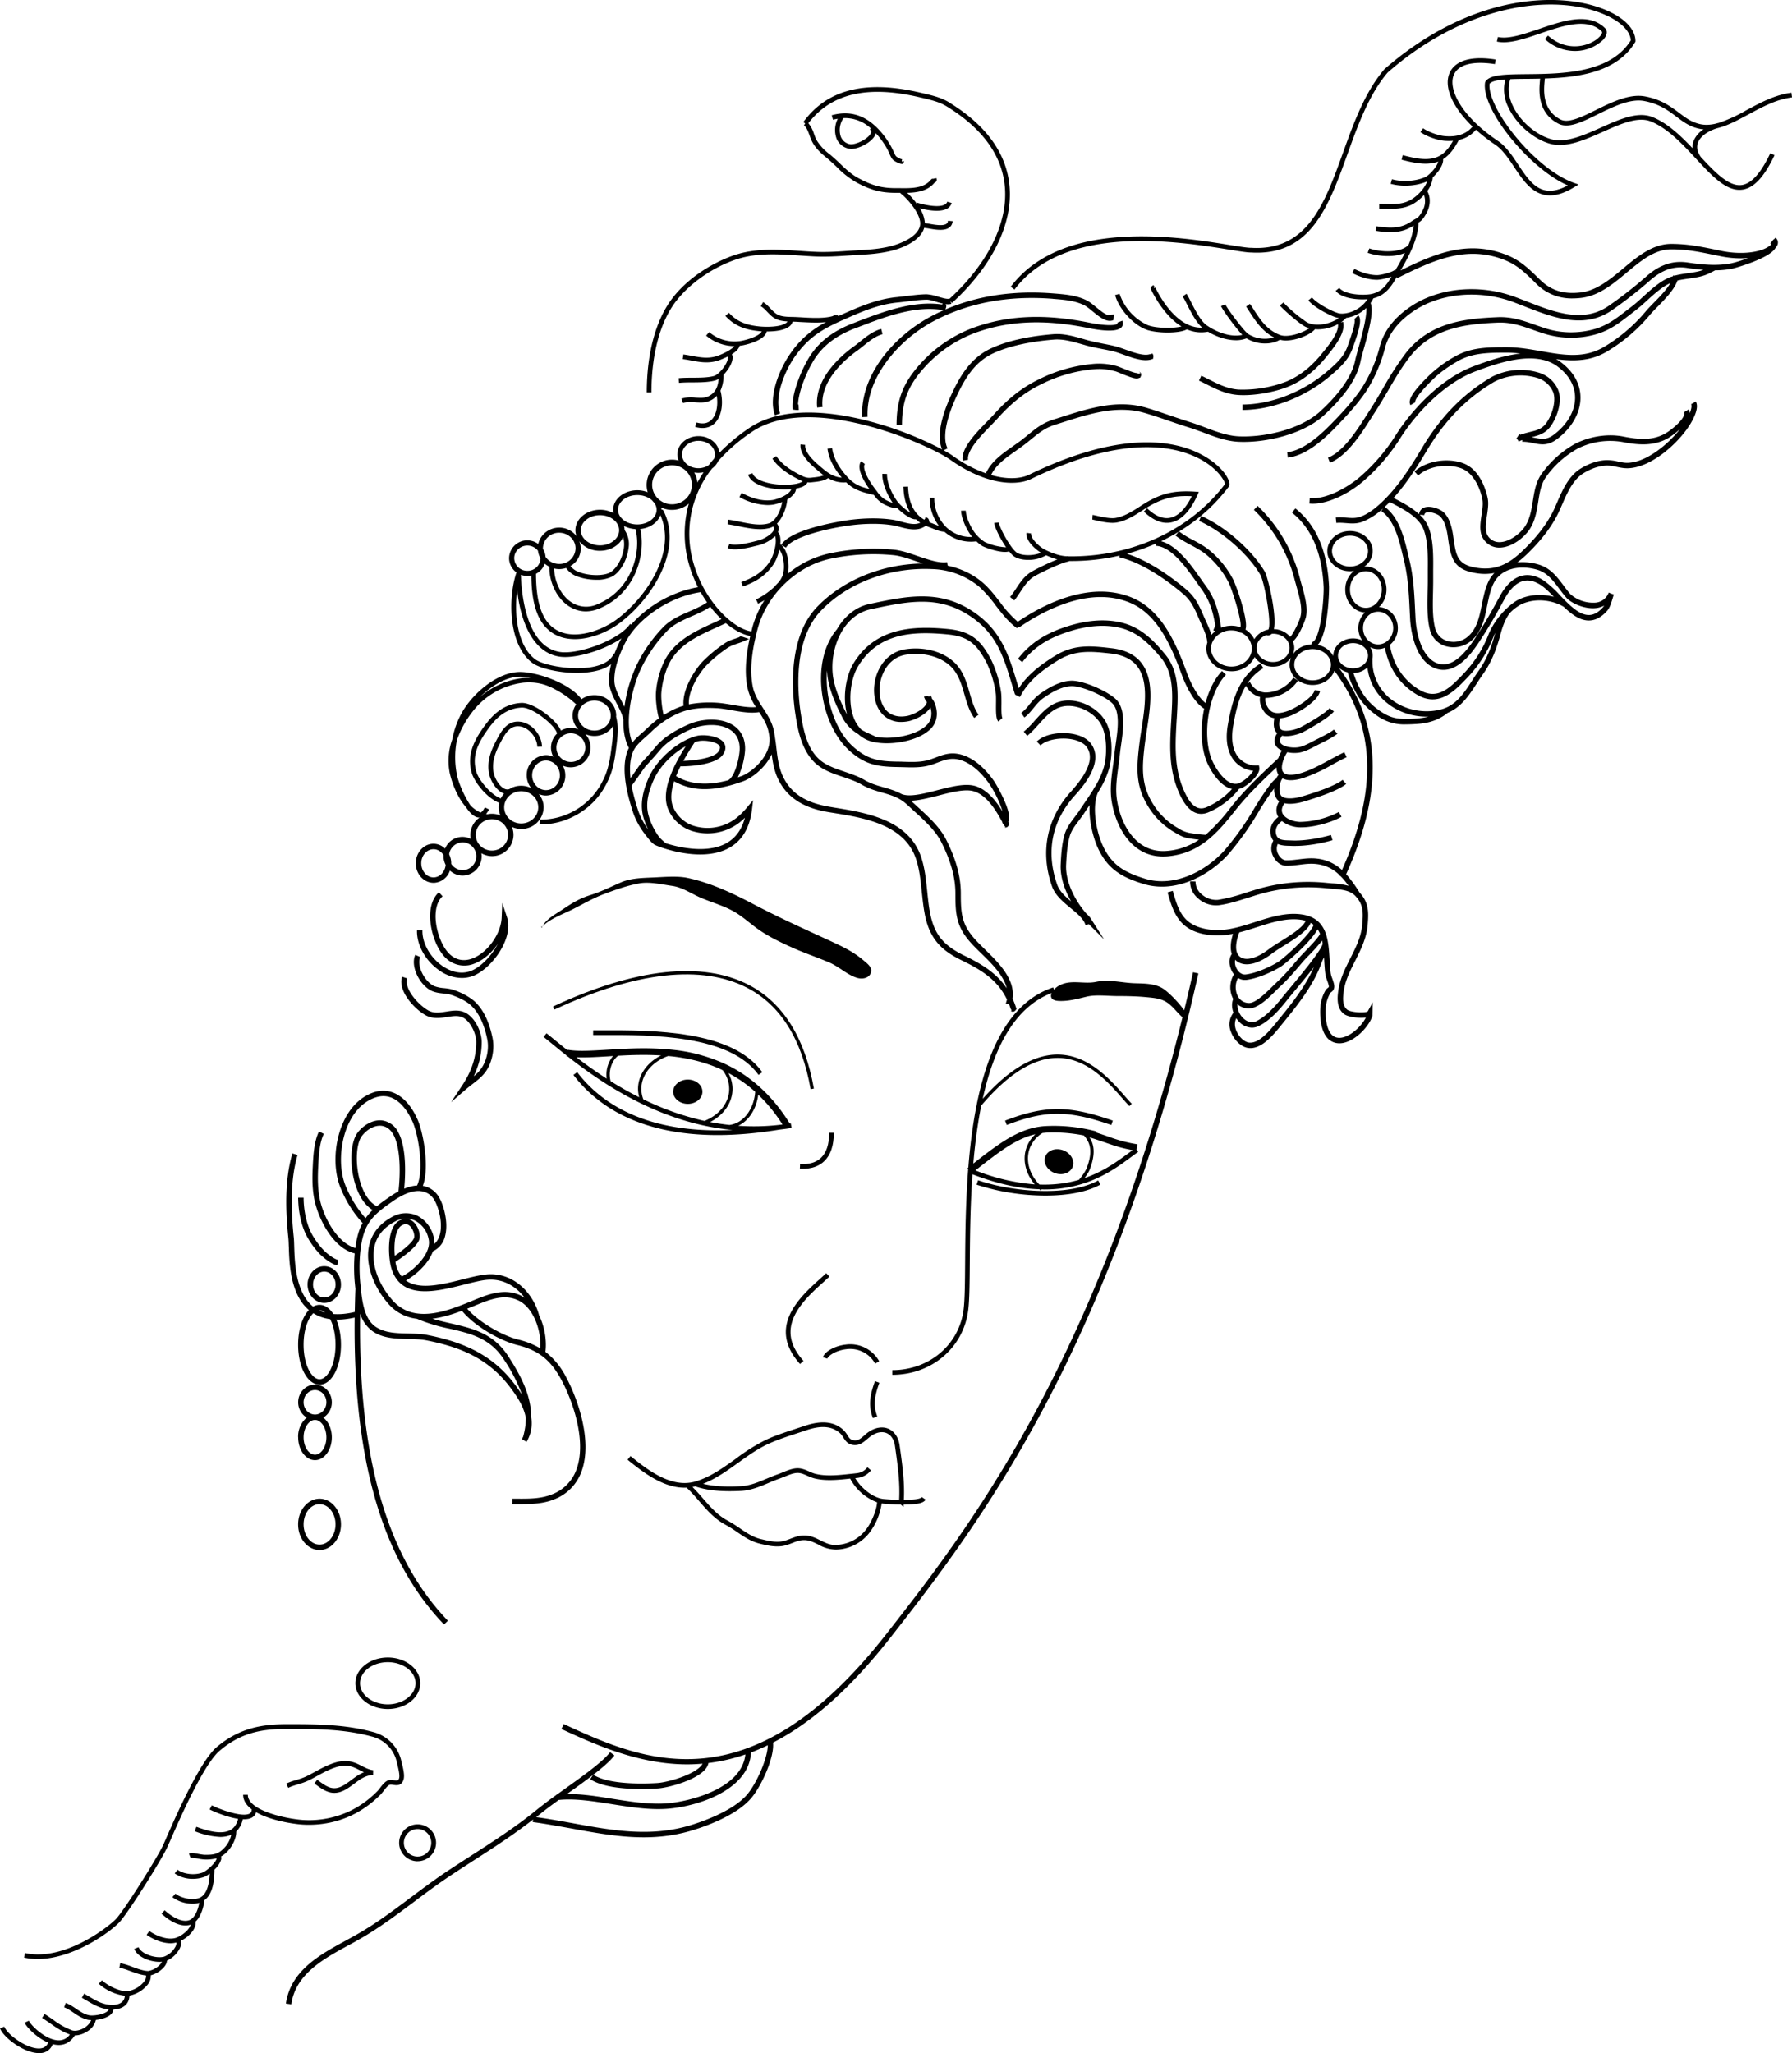 <svg xmlns="http://www.w3.org/2000/svg" width="383.44" height="439.29"><path fill="none" d="M89.36 397.24a2.94 2.94 0 1 0 0-5.89c-1.61 0-2.92 1.33-2.92 2.95s1.31 2.94 2.92 2.94zM68.38 330.49c1.88 0 3.41-1.94 3.41-4.33s-1.53-4.33-3.41-4.33-3.42 1.95-3.42 4.33 1.53 4.33 3.42 4.33zM82.98 355.65c-3.27 0-5.94 2.02-5.94 4.5s2.67 4.52 5.94 4.52 5.94-2.02 5.94-4.51-2.67-4.51-5.94-4.51zM87.97 262.62c-.2-.26-.6-.68-1.1-.68h-.03c-.6.02-1.09.3-1.47.83-.95 1.34-1.07 3.91-.9 5.93 1.71-1.16 3.83-2.88 4.13-3.85.15-.49-.06-1.5-.63-2.23z"/><ellipse fill="none" cx="67.4" cy="300.04" rx="2.44" ry="2.62"/><path fill="none" d="M64.96 307.54c0 2.02 1.12 3.72 2.44 3.72s2.44-1.7 2.44-3.72-1.12-3.72-2.44-3.72-2.44 1.7-2.44 3.72zM85.26 254.92c.39-3.24.57-9.14-1.08-12.14-.64-1.16-1.55-1.81-2.64-1.9-1.38-.12-2.93.7-4.06 2.12-1.2 1.52-1.48 5.36-.66 8.92.72 3.1 2.11 5.34 3.82 6.17.9-.74 1.86-1.4 2.8-2.06.64-.44 1.25-.8 1.82-1.1zM64.96 287.73c0 4.42 1.77 7.38 3.42 7.38s3.41-2.97 3.41-7.38c0-2.29-.47-4.18-1.16-5.48a8.88 8.88 0 0 1-3.59-1.27c-1.14 1.1-2.08 3.53-2.08 6.75z"/><path fill="none" d="M79.74 258.9c-2.49-1.49-3.6-4.8-4.05-6.71-.91-3.94-.54-8.1.88-9.91 1.36-1.73 3.3-2.7 5.07-2.56a4.5 4.5 0 0 1 3.56 2.5c1.89 3.43 1.53 9.61 1.29 12.12a8.42 8.42 0 0 1 2.76-.68c1.5-3.1.35-10.61-.92-13.54-.93-2.14-3.58-6.92-8.18-5.23-3.16 1.15-4.9 3.94-5.8 6.08-1.75 4.16-1.86 9.54-.27 13.07 1.25 2.78 2.65 5 4.14 6.62.46-.65.97-1.23 1.52-1.76zM77.15 275.08c.32 3.2.72 7.2 3.34 8.88 1.95 1.26 4.43 1.31 6.83 1.36 1.41.03 2.87.07 4.22.34 6.11 1.23 13.06 3.4 18.3 10.14.66.86 1.3 1.75 1.88 2.68-.8-2.4-2.13-4.83-3.87-7.55-2.96-4.63-7.18-5.6-11.65-6.63a36.83 36.83 0 0 1-7.02-2.13 9.44 9.44 0 0 1-6.2-3.33c-3.2-3.74-4.76-8.36-4.06-12.07.53-2.75 2.27-4.97 5.05-6.42a5.87 5.87 0 0 1 5.26-.26 6.82 6.82 0 0 1 3.63 4.8c.1.4.11.83.1 1.24.54-.48.94-1.13 1.16-1.99.75-2.88-.57-6.75-1.54-7.9a3.8 3.8 0 0 0-2.68-1.4l-.01.01h-.01c-1.58-.13-3.5.57-5.78 2.14-3.02 2.08-5.07 3.67-6.13 6.62-1.14 3.21-1.19 7.9-.87 10.95l.05.52zM69.55 280.84a1.87 1.87 0 0 0-1.17-.5l-.1.02c.4.2.82.35 1.27.48zM323.68 22.6c1.57 3.34 4.99 6.3 8.3 7.2 3.1.84 6.91-.86 10.6-2.5 4.04-1.81 7.86-3.52 11.03-2.24 3.18 1.28 6 3.98 8.55 6.66-.04-.63.07-1.17.23-1.58a5.41 5.41 0 0 1 2.13-2.46 7.4 7.4 0 0 1-.86-.12c-2.1-.44-3.5-1.5-5-2.63-1.76-1.33-3.59-2.7-6.86-3.32-3.01-.56-6.65 1.23-9.87 2.82-3.4 1.68-6.33 3.13-8.46 2.04-4.65-2.39-4.15-7.35-3.94-9.46l.02-.18-2.9.04c-1.2.01-2.38.02-3.46.07-.77 2.11-.19 4.22.5 5.66zM267.28 214.6c1.43 0 3.67-2.22 5.01-3.55.37-.37.7-.7.98-.95 1.46-1.33 2.7-2.78 4-4.32l.84-.99c.19-.22.56-.6 1.01-1.07.88-.9 3.18-3.28 3.34-3.94a5.4 5.4 0 0 0-.52-.95c-1.56 2.9-7.1 7.54-7.94 8.05-1.94 1.17-4.93 2.48-7.27 2.78a2.73 2.73 0 0 1-1.82-.42 4.26 4.26 0 0 0-.1 3.8c.3.59 1 1.56 2.47 1.56zM233.2 250.15a9.02 9.02 0 0 1-1.13 1.91c4.13-1.42 7.15-3.66 9.5-5.4l.78-.57a32.74 32.74 0 0 1-5.54-1.52c-.95-.33-2.09-.72-3.68-1.23 1.15 1.78 1.17 3.91.08 6.8zM276.57 212.57l-1.13 1.36c-1.46 1.87-3.68 4.49-6.17 5.64-.45.2-.92.31-1.39.31-1 0-1.98-.46-2.81-1.34-.2-.2-.37-.43-.53-.67a3.18 3.18 0 0 0-.08 2.44c.48 1.37 1.7 2.61 2.74 2.76 2.18.31 4.54-2.6 5.82-4.17l.19-.24c2.9-3.56 6.15-7.56 7.93-11.72a183.47 183.47 0 0 1-4.57 5.63z"/><path fill="none" d="M268.78 218.51c1.7-.78 3.58-2.51 5.75-5.3l1.15-1.38c4.86-5.8 7.32-9.16 7.34-9.95-.03-.21-.07-.42-.12-.62-.6.8-1.56 1.84-2.94 3.27-.44.45-.8.81-.97 1.02l-.84.99a46.64 46.64 0 0 1-4.1 4.42l-.94.91c-1.65 1.65-3.92 3.9-5.83 3.9-.96 0-1.82-.32-2.5-.9a4 4 0 0 0 1.13 2.87c.42.44 1.53 1.4 2.87.77zM264.56 207.14c.36.74 1.08 1.48 2.02 1.36 2.17-.27 4.98-1.5 6.82-2.62 1.18-.71 6.9-5.8 7.7-7.98-.2-.16-.4-.3-.64-.43-.7 1.75-3.39 3.42-5.77 4.9-.99.62-1.92 1.2-2.55 1.7-.57.44-3.03 2.25-5.36 2.25-.56 0-1.12-.1-1.64-.36a3.1 3.1 0 0 1-.84-.6c-.1.52-.04 1.16.26 1.78zM223.07 242.42a6.54 6.54 0 0 0-2.72 3.25c-.96 2.55-.14 5.51 2.05 7.79 3.23.1 6.03-.3 8.46-1 .6-.7 1.4-1.84 1.68-2.56 1.18-3.12 1-5.19-.61-6.94a32.83 32.83 0 0 0-8.16-.61l-.7.07zm3.15 3.47c.44 0 .87.08 1.3.24 1.6.6 2.5 2.19 2 3.53-.36.95-1.36 1.57-2.55 1.57-.43 0-.86-.08-1.29-.24-1.6-.61-2.51-2.2-2-3.53.35-.96 1.35-1.57 2.54-1.57zM143.2 386.98c-.79.07-1.58.1-2.38.1-3.27 0-6.68-.54-10-1.07-4.05-.64-7.88-1.24-11.27-.88a84.44 84.44 0 0 0-4.01 3.04l-.82.63c2.6.36 5.18.82 7.68 1.28 8.6 1.57 16.73 3.06 25.34.46 2.08-.63 9.1-2.96 12.18-6.64 2.02-2.42 4.33-7.7 4.36-10.48-1.2.57-2.39 1.1-3.58 1.55-.34 7.63-10.52 11.36-17.5 12z"/><path fill="none" d="M221.4 253.41c-2-2.4-2.7-5.38-1.71-8a7.06 7.06 0 0 1 1.87-2.73c-4.17.94-7.83 3.8-12.63 7.56l-.23.18a43.55 43.55 0 0 0 12.7 3zM131 384.86c4.06.65 8.26 1.32 12.08.96 4.46-.42 15.64-3.1 16.41-10.43-2.61.9-5.24 1.5-7.9 1.83-.08.4-.26.8-.56 1.2-1.93 2.5-8.09 4.1-10.3 4.24-.87.06-2.1.11-3.49.11-3.6 0-8.33-.37-10.95-2.08l.59-.9a196.67 196.67 0 0 1-5.57 4.07c3.03-.05 6.28.46 9.7 1zM265.66 204.92c1.58.79 4.09-.46 5.76-1.77.68-.53 1.64-1.13 2.66-1.76 2.12-1.32 4.76-2.96 5.31-4.36a6.8 6.8 0 0 0-.93-.22c-3.13-.48-6.4.57-9.56 1.59-1.22.39-2.46.78-3.71 1.1-.38.96-1.56 4.41.47 5.42zM116.83 162.73c-1.64 0-2.97 1.42-2.97 3.17 0 1.74 1.33 3.16 2.97 3.16s2.97-1.42 2.97-3.16c0-1.75-1.33-3.17-2.97-3.17zM96.55 184.71v.11a2.9 2.9 0 0 0 2.44 1.36c1.6 0 2.92-1.34 2.92-2.97s-1.31-2.97-2.92-2.97a2.93 2.93 0 0 0-2.88 2.55c.27.58.44 1.23.44 1.92zM111.88 145.08a13.6 13.6 0 0 1 1.69-.05c-.85-.16-1.63-.25-2.3-.25-2.9 0-6.14 1.93-8.63 4.42a16.9 16.9 0 0 1 9.24-4.12zM111.52 169.29c-2 0-3.64 1.55-3.64 3.45s1.63 3.45 3.64 3.45c2.02 0 3.65-1.54 3.65-3.45s-1.63-3.45-3.65-3.45zM105.26 182c1.9 0 3.45-1.51 3.45-3.36s-1.55-3.36-3.45-3.36-3.46 1.5-3.46 3.36 1.55 3.35 3.46 3.35zM88.74 261.14a4.74 4.74 0 0 0-4.23.23c-2.49 1.3-3.98 3.2-4.44 5.62-.65 3.37.81 7.62 3.8 11.1 4.62 5.36 11.8 2.43 17.06.3l.42-.18c3.11-1.27 6.65-2.71 10.17-.96.26.12.5.27.75.43-1.83-2.44-4.64-4.16-8.04-3.85-1.35.12-3.07.56-4.89 1.02-6 1.51-13.47 3.4-15.6-3.49-.5-1.64-1.05-6.82.68-9.26a2.97 2.97 0 0 1 2.38-1.32c.75-.04 1.52.37 2.1 1.13.75.99 1.1 2.37.81 3.29-.52 1.72-4 4.08-5.09 4.78a6.08 6.08 0 0 0 1.34 3.15c2.87-1.43 6.43-5.12 5.77-7.98a5.68 5.68 0 0 0-2.99-4zM179.89 29.19c.32.86.99 1.43 1.92 1.64 1.1.27 3.86-1 4.5-2.26.18-.36.13-.61-.18-.87l.2-.23a8.1 8.1 0 0 0-5.84-2.2 4.47 4.47 0 0 0-.6 3.92z"/><path fill="none" d="M113.65 168.62a4.41 4.41 0 0 1-.95-2.72 4.24 4.24 0 0 1 4.13-4.33c.55 0 1.08.12 1.56.33a4.15 4.15 0 0 1 .83-5l-.05.02c-.19-1.52-5.16-5.68-7.62-5.52-3.53.21-5.56 2.4-7.23 4.74-2.14 2.98-3.36 5.65-2.42 8.96.5 1.71 2.98 4.84 5.25 5.74.18-.38.42-.73.7-1.05-1.56-.5-2.75-2.54-3.1-3.85-.75-2.8.32-5.37 1.33-7.3 1.12-2.14 2.39-4.56 5.26-4.22 2.4.29 4.57 2.77 4.63 5.32l-1 .03c-.05-2.02-1.87-4.13-3.75-4.35-2.18-.27-3.14 1.56-4.25 3.68-.93 1.77-1.91 4.12-1.26 6.58.3 1.12 1.33 2.84 2.48 3.18.27.07.54.06.8-.03l.38-.2c.1-.06.19-.13.28-.22l.05.06a4.96 4.96 0 0 1 3.95.15z"/><path fill="none" d="M106.71 172.74c0-.33.04-.65.1-.95-2.65-1.03-5.31-4.46-5.87-6.41-1.12-3.92.57-7.04 2.56-9.82 1.73-2.42 4.03-4.92 8-5.16 2.65-.19 7.64 3.67 8.53 5.92a4.23 4.23 0 0 1 3.73-.26 4.2 4.2 0 0 1-1.24-2.95c0-.88.29-1.7.77-2.4a19.8 19.8 0 0 0-4.44-3.17 11.13 11.13 0 0 0-6.88-1.46 16.2 16.2 0 0 0-10.92 6.25 21.3 21.3 0 0 0-3.29 6.05c-.5 2.65-.49 5.45.15 8.03.3 1.22 1.44 3.98 2.66 5.8.66.72 1.4 1.3 2.26 1.66.31-.14.62-.5.91-1.11l.9.43c-.2.4-.41.72-.64.98l.3.05a4.71 4.71 0 0 1 2.77.26 4.46 4.46 0 0 1-.36-1.74zM127.19 156.32c1.93 0 3.5-1.44 3.5-3.21s-1.57-3.21-3.5-3.21-3.5 1.44-3.5 3.2c0 1.78 1.57 3.22 3.5 3.22zM130.92 226.27c.09-.12.19-.21.28-.32l-1.17.07c-2.52.16-4.78.3-6.68.2a96.32 96.32 0 0 0 6.48 4.58 6.38 6.38 0 0 1 1.09-4.53zM142.97 225.95c-3.4 1.17-5.74 3.96-5.74 7.03 0 .77.15 1.52.42 2.23a58.97 58.97 0 0 0 13.09 4.62c3.21-1.28 5.28-3.92 5.28-6.85 0-1.42-.48-2.79-1.4-3.99l-.63-.31a34.2 34.2 0 0 0-10.19-2.65l-.83-.08zm4.2 5.04c1.73 0 3.13 1.17 3.13 2.6s-1.4 2.6-3.13 2.6-3.12-1.17-3.12-2.6 1.4-2.6 3.12-2.6z"/><path fill="none" d="M131.5 226.69a5.63 5.63 0 0 0-.84 4.64 75.13 75.13 0 0 0 6.1 3.45 6.98 6.98 0 0 1-.24-1.8c0-2.95 1.94-5.66 4.93-7.15-3.21-.2-6.3-.1-9.18.06-.27.21-.54.47-.78.8z"/><ellipse fill="none" cx="69.38" cy="274.85" rx="2.41" ry="2.77"/><path fill="none" d="M111 278.29c-3.05-1.52-6.19-.24-9.22 1l-.41.17-1.4.56c2.6 2.96 7.65 5.8 10.9 6.6 1.84.46 3.39 1.07 4.74 1.88.26-3.82-1.47-8.66-4.6-10.21zM161.59 233.6a28.6 28.6 0 0 0-5.73-4c.57 1.06.87 2.22.87 3.38 0 2.92-1.84 5.6-4.79 7.1 1.36.26 2.75.47 4.17.63 3.26-.46 5.26-3.75 5.48-7.11zM191.64 310.37l-.13-.92c-.19-1.39-.82-2.39-1.79-2.8-.97-.43-2.21-.2-3.4.64-.26.18-.5.4-.75.61-.8.7-1.72 1.49-3.12 1.25-1.12-.2-1.57-.9-1.97-1.54-.23-.36-.44-.7-.78-1-1.7-1.48-4-1.66-7.22-.57l-1.9.63c-2.1.68-4.28 1.4-6.24 2.3-2.26 1.04-4.35 2.54-6.37 4-2.35 1.69-4.77 3.42-7.53 4.5 2.14.52 4.73.7 8.01.53 1.98-.1 3.72-.83 5.56-1.6.8-.34 1.61-.68 2.46-.98.32-.1.66-.24 1.01-.39a9.63 9.63 0 0 1 3-.87c1.03-.05 1.86.33 2.68.69.43.19.84.37 1.26.48 2.27.6 5.09.3 7.57.03l.86-.1c1.02-.1 1.8-.18 2.77-1.31l.76.65a4.36 4.36 0 0 1-3.38 1.65c1.13 2.04 3.78 4.29 6.12 4.49 1.28.1 2.31.16 3.29.17.18-3.6-.3-7.13-.77-10.54z"/><path fill="none" d="M181.91 316.37c-2.52.28-5.36.56-7.75-.07-.5-.13-.96-.34-1.4-.54-.75-.33-1.44-.64-2.23-.6-.82.04-1.8.44-2.67.8-.37.15-.73.3-1.06.4-.82.3-1.63.63-2.4.96-1.84.77-3.74 1.57-5.9 1.68-.82.04-1.6.06-2.34.06-2.96 0-5.32-.32-7.32-1l.02-.06c-.23.06-.46.12-.7.16.72.72 1.41 1.48 2.12 2.3 1.6 1.84 3.24 3.74 5.33 4.84 1 .53 1.87 1.12 2.72 1.7 1.43.98 2.78 1.9 4.46 2.3l.24.07c1.32.31 2.56.61 3.96.48.76-.08 1.41-.33 2.1-.6.62-.24 1.27-.5 2.02-.63 1.83-.33 3.17.33 4.47.98 1.06.52 2.05 1.02 3.29.96 2.5-.1 4.55-1.1 6.25-3.06 1.11-1.28 2.45-4.18 2.55-6.06a10.87 10.87 0 0 1-5.76-5.07zM157.97 240.87c3.04.22 6.2.15 9.47-.26a34.26 34.26 0 0 0-5.2-6.4c-.34 2.83-1.86 5.5-4.27 6.66zM92.76 187.73c1.35 0 2.45-1.17 2.6-2.67a4.12 4.12 0 0 1-.46-1.85l.02-.2a2.55 2.55 0 0 0-2.16-1.31c-1.45 0-2.63 1.35-2.63 3.01s1.18 3.02 2.63 3.02zM122.15 156.9c-1.7 0-3.1 1.37-3.1 3.06 0 1.7 1.4 3.07 3.1 3.07s3.1-1.38 3.1-3.07a3.08 3.08 0 0 0-3.1-3.06zM139.96 166.68c-1.4 3.07-1.78 5.43-1.23 7.63a14 14 0 0 0 1.58 3.68c.34.57.67 1.06 1.18 1.56.18.2.78.73.9.82l-.03.02h.01l.06-.05.07.1c2.93.92 8.64 2.15 12.67.1 2.12-1.07 3.53-2.95 4.22-5.58a11.17 11.17 0 0 1-11.26 2.86 8.26 8.26 0 0 1-5.15-4.65c-1.75-4.05 1.44-9.84 3.74-13.5-2.79 1.53-5.5 4.27-6.76 7.01z"/><path fill="none" d="M158.26 160.52c.1-1.9-.53-3.34-1.89-4.27-2.32-1.6-6.05-1.31-8.53-.2-1.98.87-4.81 2.28-6.61 4.43a89.15 89.15 0 0 1-3.04 3.42c-.22.23-.83 1.12-1.37 1.9a29.27 29.27 0 0 1-1.67 2.3c.29 1.62.76 3.42 1.43 5.42a14.96 14.96 0 0 0 2.14 3.99 13.88 13.88 0 0 1-1.12-2.92c-.8-3.2.36-6.32 1.3-8.39 1.8-3.95 6.44-7.88 10.33-8.76 1.42-.33 4.66 0 5.67 1.48.35.52.6 1.38-.21 2.55-1.46 2.12-6.85 2.52-9.1 2.5-.34.68-.66 1.38-.94 2.1 3.57 2.1 7.48 1.83 10.94.94 1.46-.32 2.56-4.37 2.67-6.49z"/><path fill="none" d="M153.73 160.81c.52-.76.3-1.1.2-1.23-.6-.9-3.22-1.28-4.45-1a8.7 8.7 0 0 0-.83.23 64.13 64.13 0 0 0-2.44 4c2.55-.07 6.58-.63 7.52-2zM188.72 169.57c-1.42-.41-2.88-.83-4.31-1.67a21.47 21.47 0 0 0-4.03-1.66c-2.1-.72-4.28-1.45-5.9-2.95-3.12-2.85-3.87-7.78-4.28-10.42-.72-4.72-1.72-16.4 4.6-22.98 5.57-5.8 13.93-9.2 22.67-9.32l-1.44-.48c-1.67-.57-3.4-1.16-4.83-1.3a44.2 44.2 0 0 0-13.58.78c-7.2 1.54-13.57 7.7-15.5 15-.86 3.2-1.9 7.95-1.07 12.23.35 1.8 1.27 3.23 2.25 4.75.94 1.46 1.91 2.97 2.29 4.8.07.34.11.67.17 1.01h.01l.01.15c.14.85.25 1.69.34 2.5.3 2.65.6 5.16 2.23 7.58 1.82 2.7 4.76 4.31 9.25 5.05l1.06.17c6.67 1.08 15.8 2.56 18.47 10.65.76 2.32 1.02 4.84 1.27 7.26.17 1.66.34 3.37.68 4.96.9 4.33 2.84 6.64 7.38 8.85 3.87 1.87 6.87 3.83 8.95 6.91-.65-2.75-3.17-5.23-5.49-7.49-.91-.9-1.77-1.74-2.48-2.56-2.88-3.35-3.02-6.07-3.01-10.22 0-3.43-.97-6.95-3.05-11.05-1.24-2.44-3.54-4.54-5.77-6.57l-1.46-1.34c-1.65-1.56-3.49-2.09-5.43-2.64z"/><path fill="none" d="M164.45 156.58c-.32-1.54-1.13-2.85-2.01-4.22-1.77.31-3.85-.04-5.87-.4-1.18-.2-2.3-.4-3.28-.44-2.7-.12-5.57-.06-8.3 1.18-2.11.95-3.84 2.16-5.78 4.01-.36.36-.74.69-1.1 1-1.28 1.14-2.39 2.11-2.9 3.79a12.61 12.61 0 0 0-.3 5l.96-1.37c.64-.92 1.2-1.73 1.47-2.02a90.13 90.13 0 0 0 3-3.38c1.95-2.33 4.94-3.82 7.02-4.75 2.79-1.23 7-1.53 9.67.31 1.69 1.16 2.51 3 2.39 5.3-.05.92-.47 3.8-1.56 5.74l.7-.23c2.4-.85 6.52-4.47 6.07-8.42-.05-.36-.1-.73-.18-1.1zM112.85 122.13a2.76 2.76 0 0 0 2.8-2.65 4.28 4.28 0 0 1-.54-1.64 2.84 2.84 0 0 0-2.26-1.11c-1.56 0-2.82 1.21-2.82 2.7s1.27 2.7 2.82 2.7zM288.87 114.61c-2.13 0-3.86 1.49-3.86 3.3s1.73 3.31 3.86 3.31c2.12 0 3.85-1.48 3.85-3.3s-1.73-3.3-3.85-3.3zM116.74 119.16c.62.9 1.7 1.52 2.92 1.52 1.92 0 3.49-1.5 3.49-3.35 0-1.84-1.57-3.34-3.5-3.34s-3.49 1.5-3.49 3.34l.02.12c.32.5.51 1.08.56 1.7zM137.34 156.85c.35-.32.71-.63 1.07-.97.94-.91 1.85-1.67 2.76-2.32l-.2.06c-.35-1.15-.76-3.9-.6-5.63.23-2.55.96-5.09 2-6.97 2.29-4.14 6.64-6.1 10.49-7.84l1.5-.7a23.17 23.17 0 0 1-2.38-2.65c-1.2.8-2.58 1.43-3.93 2.01-1.93.84-3.93 1.72-5.35 3.2-2.2 2.28-4 4.87-5.4 7.7-2.1 4.29-3.79 11.9-2 16.15.6-.76 1.3-1.4 2.04-2.04zM132.98 136.57c-3.4 2.32-8.6 4.01-12.05 4.01-.4 0-.78-.02-1.13-.07-5.76-.78-8.42-7.53-9.13-14.22-.72 5.2.07 11.9 3.82 14.76 1.8 1.37 8.66 2.63 13.08 1.47 1.98-.52 3.25-1.43 3.8-2.7l.1.05c.5-1.33 1.05-2.45 1.4-3.1l.11-.2z"/><path fill="none" d="M136.27 142.22a31.88 31.88 0 0 1 5.6-7.99c1.57-1.65 3.68-2.56 5.72-3.45a22.83 22.83 0 0 0 3.7-1.9c-.5-.71-.98-1.48-1.43-2.29l.02.13c-6.4.89-13.26 5.44-15.98 10.59-.76 1.44-2.53 5.15-2.44 8.37.04 1.47.77 2.86 1.53 4.32l.62 1.24c.45-3.36 1.52-6.71 2.66-9.02zM276.94 142.22c0 1.85 1.76 3.35 3.92 3.35s3.92-1.5 3.92-3.35c0-1.84-1.76-3.34-3.92-3.34s-3.92 1.5-3.92 3.34z"/><path fill="none" d="M280.86 146.57c-2.72 0-4.92-1.95-4.92-4.35 0-.54.12-1.05.33-1.52a4.66 4.66 0 0 1-3.87 1.95c-1.7 0-3.16-.84-3.94-2.07a5.4 5.4 0 0 1-4.96 3.04c-2.97 0-5.37-2.18-5.37-4.87 0-.48.1-.94.24-1.37h-.07c-.02-1.17-.75-2.75-1.33-4.02l-.47-1.06c-.94-2.23-1.68-3.8-3.34-5.21-2.27-1.94-8.13-6.6-13.67-7.85l.08-.36a45.95 45.95 0 0 1-10.32 1.17h-.53l.01.07c-1.33.19-5.37 2.04-7.33 3.16-1.35.76-2.24 2.11-3.11 3.43-.4.6-.8 1.22-1.25 1.77l-.9-.73c.4-.5.78-1.08 1.18-1.68.94-1.43 1.92-2.91 3.5-3.8 1.18-.67 3.5-1.81 5.41-2.57-.75-.2-1.55-.5-2.4-.88a7.5 7.5 0 0 1-3.81.98 5.34 5.34 0 0 1-3.2-.86c-.26-.2-.57-.54-.9-.96-.25.08-.54.12-.87.12-1.81 0-4.47-1.03-4.9-1.3a9 9 0 0 1-1.2-.94l-.22.07-.1-.18.02.12a8.56 8.56 0 0 1-6.56-2.08 8.03 8.03 0 0 1-2.52-.7l-.67-.26c-.29-.1-.55-.22-.8-.33-1.67 1.27-3.79.72-5.52.26-.57-.15-1.1-.3-1.6-.37a32.6 32.6 0 0 0-8.9 0c-4.6.58-12.46 2.4-13.92 4.79l-.99-.6c2.27-3.72 14.64-5.33 14.76-5.34a33.8 33.8 0 0 1 9.23 0c.55.09 1.14.24 1.71.4 1.48.38 2.9.74 4.04.2a7.16 7.16 0 0 1-.92-.73h-.1c-1.17 0-2.99-1.48-3.98-2.46-.1.02-.21.04-.33.04-.64 0-1.5-.3-2.67-.9a6.57 6.57 0 0 1-1.97-1.94l-.02.05-.8-.21c-1.76-.45-3.43-.88-5.07-2.49l-.46.03c-1.33 0-2.4-.35-3.4-.92-.86.6-2.2.75-3.03.83l-.37.05c-.23.03-.44.04-.64.04l-.39-.03c-.04.12-.1.24-.19.35-.38.47-1.2.8-2.22.98-.03.4-.18.78-.46 1.15-.35.46-.86.85-1.43 1.18-.15 1.64-.9 3.87-2.22 5.17.45.57.44 1.13.33 1.52-.03.1-.08.19-.13.28.13.15.26.32.35.56.22.54.24 1.27.17 2.05 1.64 1.14 2.02 4.37 1.64 6.32a21 21 0 0 1 8.78-4.33 45.37 45.37 0 0 1 13.94-.8c1.56.15 3.35.77 5.09 1.36 2.25.77 4.59 1.57 6.25 1.3l.11.74c2.85.61 5.4 1.83 7.5 3.62 1.4 1.2 2.58 2.73 3.72 4.21a24.45 24.45 0 0 0 3.78 4.18c5.4-3.65 15.39-8.88 24.37-5.19 6.42 2.64 9.49 9.75 11.86 16.21.81 2.23 2.3 5.08 3.95 6.35.73-2.72 1.93-5.18 3.53-6.84l.84.8c-3.92 4.08-5.3 13.8-2.69 18.93.63 1.23 2.88 5.17 5.49 4.29 1-.35 2.54-1.82 3.04-2.67a6.03 6.03 0 0 1-3.96-2.02c-1.08-1.23-2.2-3.59-1.48-7.8.9-5.18 2.37-10.36 7-13.14l.6 1a10.67 10.67 0 0 0-3.4 3.26l.55-.28a3.8 3.8 0 0 0 3.34 2.23 7.28 7.28 0 0 0 5.94-3.18l.98.63a8.5 8.5 0 0 1-6.95 3.71c-.22.86.42 2.25 1.18 2.81.96.72 2.34.4 3.43.05 1.84-.61 5.66-3.04 5.9-4.53l1.15.18c-.36 2.22-4.9 4.86-6.69 5.45-.55.18-1.2.36-1.9.42-.21 1.09-.27 2.15.45 2.49.87.4 2.83-.05 3.85-.52.95-.44 5.48-3.03 6.35-4.17l.92.71c-1.13 1.48-6.07 4.18-6.78 4.51-.56.26-2.06.8-3.41.8a3.9 3.9 0 0 1-.9-.12c-.48.65-.6 1.18-.33 1.56.6.87 2.9 1.2 4.25.83.9-.26 1.8-.73 2.67-1.19l.82-.42.25-.12c.94-.47 2.71-1.35 3.42-1.96l.76.89c-.82.7-2.6 1.58-3.67 2.11l-.24.12c-.27.13-.53.27-.8.42-.93.48-1.89.98-2.9 1.27-.45.12-1 .2-1.6.2-.5 0-1.02-.06-1.53-.17-.7 1.05-1.57 3.25-.9 4.21.78 1.11 3.32.42 4.08.18 2.05-.65 4.04-1.73 5.95-2.78 1.01-.55 2.06-1.12 3.08-1.6l.5 1.04c-1 .48-1.98 1.02-3.02 1.58-1.97 1.07-4 2.18-6.16 2.87-1.04.33-1.97.49-2.76.49-.7 0-1.28-.14-1.76-.39-.67.71-.96 2.9-.32 3.7.62.79 2.71.68 4.37.2 1.5-.46 3.27-1 4.97-1.66 1.87-.73 3.23-1.41 3.81-1.93l.77.88c-.88.77-2.75 1.58-4.16 2.13a65.91 65.91 0 0 1-5.06 1.69c-.24.07-1.52.43-2.85.43-.38 0-.75-.05-1.12-.12-.56.81-.72 1.54-.42 2.17.46.99 2.02 1.75 3.72 1.82 2.33.08 6.15-.88 8.32-2.12l.57 1.01a20.02 20.02 0 0 1-8.93 2.27 6.56 6.56 0 0 1-3.83-1.34c-.61.45-1.52 1.35-1.26 2.67.27 1.35 1.29 1.44 3.05 1.48l.55.01c2.73.1 6.12-.58 8.17-1.18l.33 1.11a30.53 30.53 0 0 1-8.54 1.23l-.53-.01a7.01 7.01 0 0 1-2.64-.4c-.3.6-.3 1.35.05 2.1.38.81 1.1 1.39 1.73 1.4.9 0 1.74-.1 2.66-.22 1.23-.15 2.5-.3 3.82-.17a9.3 9.3 0 0 1 5.48 2.45c7.68-17.2 7.16-30.8-1.63-42.6a4.88 4.88 0 0 1-4.66 3.02zM294.88 137.88c1.78 0 3.23-1.57 3.23-3.5s-1.45-3.5-3.23-3.5-3.23 1.57-3.23 3.5 1.45 3.5 3.23 3.5zM292.26 122.22c-1.88 0-3.4 1.76-3.4 3.92s1.52 3.92 3.4 3.92 3.4-1.76 3.4-3.92-1.52-3.92-3.4-3.92zM292.52 141.23v-.11h.04c.1-.26.16-.53.16-.82 0-1.49-1.44-2.7-3.21-2.7s-3.22 1.21-3.22 2.7 1.44 2.7 3.22 2.7c1.38 0 2.56-.74 3-1.77z"/><path fill="none" d="M368.27 54.86l-1.69-.35c-3-.61-5.6-1.15-8.95-1.15h-.01c-3.58 0-6.48 2.41-9.55 4.97-2.95 2.46-6 5-9.84 5.42-.6.06-1.18.1-1.74.1-3.16 0-5.65-1.05-7.93-3.3l-.08-.08c-2.12-2.1-3.8-3.76-6.56-4.84-7.94-3.12-14.8-.22-22.94 3.9l-.12-.25-.2.33c-1.22 2.14-2.53 3.67-4.8 4.2-.17.37-.37.72-.59 1.03.7 1.73-.26 5.58-1.51 10.03a41.65 41.65 0 0 0-.63 2.38c-.72 3.64-3.3 7.45-7.88 11.64-4.46 4.09-12.61 5.93-18.36 5.63-2.52-.13-4.96-1.05-7.32-1.93-1-.38-2.02-.76-3.02-1.07-1.43-.45-2.87-.94-4.3-1.43-1.68-.57-3.42-1.16-5.13-1.68-5.96-1.8-11.88.1-17.61 1.92l-1.69.53c-2.2.69-3.46 1.73-5.06 3.04-.59.48-1.2.98-1.9 1.5l-1.45 1.04c-2.12 1.47-4.3 3-5.34 5.2 3.5 1.01 6.3.78 8.03-.02 28.69-13.96 39.71-3.06 41.63-.73.92 1.12 1.71 2.56 1.18 3.27a38.1 38.1 0 0 1-10.6 9.56 19.4 19.4 0 0 0 2.97 1.83 20.1 20.1 0 0 1 3.7 2.35 20.15 20.15 0 0 1 4.95 6.22c.3.6 1.17 2.96 1.83 5.25 1.01 3.54.94 4.8.72 5.34.84.5 1.5 1.22 1.92 2.07a4.48 4.48 0 0 1 2.99-2.07c.81-1.15-.86-10.27-1.72-11.74-2.64-4.47-8.14-9.31-13.1-11.5l.47-1.07c5.15 2.28 10.89 7.32 13.63 11.98.55.94 2.6 9.07 1.9 12.23a4.7 4.7 0 0 1 3.5 1.66c.65-.64 2-3.36 2.25-4.5.36-1.78-.28-4.06-.84-6.06-.15-.54-.3-1.06-.42-1.56a31.65 31.65 0 0 0-8.76-15.07l.8-.83a32.82 32.82 0 0 1 9.09 15.62l.4 1.53c.6 2.13 1.29 4.54.86 6.6-.1.55-1.4 4.14-2.8 5.24.18.43.29.9.29 1.38 0 .5-.12.97-.3 1.41a5.02 5.02 0 0 1 3.96-2.13l.11-.54c.09.02.2.02.37-.12 1.63-1.4 2.24-9.78 2.14-11.74-.36-7.27-2.57-12.44-6.77-15.81l.73-.9c4.47 3.58 6.83 9.03 7.2 16.65.05.97-.2 10.33-2.44 12.56 1.5.3 2.72 1.2 3.36 2.39v-.09c0-2.04 1.88-3.7 4.2-3.7.74 0 1.4.18 2 .46a4.64 4.64 0 0 1 .57-6.02c-2.34-.11-4.22-2.26-4.22-4.9 0-1.64.74-3.1 1.86-4a5.4 5.4 0 0 1-.84.08c-2.68 0-4.86-1.93-4.86-4.3s2.18-4.3 4.86-4.3 4.86 1.93 4.86 4.3c0 1.36-.73 2.56-1.84 3.35.12-.02.24-.05.37-.05 2.43 0 4.41 2.21 4.41 4.92 0 1.52-.63 2.86-1.6 3.76a4.38 4.38 0 0 1 4.04 4.48c0 1.51-.71 2.84-1.78 3.66l.08-.02c.5 2.98 2.01 7.06 6.39 9.62 3.89 2.27 6.6-.57 9.46-3.58l.14-.16a25.4 25.4 0 0 0 5.17-8.32 16.2 16.2 0 0 1 3.78-5.35l.07-.08c.97-.9 1.9-1.58 2.62-1.9a11.1 11.1 0 0 1 7.45-.54c-.97-1-1.9-1.93-2.78-2.5-1.34-.88-2.61-1.18-3.77-.89-1.47.37-2.85 1.7-4.01 3.85-1.59 2.92-3.5 6.35-5.69 9.57-1.02 1.5-3.8 5.6-7.38 5.6-.68 0-1.4-.15-2.12-.49-4.4-2.03-4.95-9.14-5.02-10.54l-.06-1.15c-.18-3.86-.35-7.5-1.23-11.17l-.23-.96c-.8-3.43-1.81-7.7-4.65-9.7l.39-.54c-1.55 1.39-3 2.33-4.38 2.84a6.1 6.1 0 0 1-2.18.37c-.47 0-.93-.04-1.39-.07-.7-.06-1.35-.11-2.05-.04l-.12-1.16c.8-.08 1.55-.02 2.27.04 1.04.08 2.03.16 3.06-.23 1.76-.65 3.67-2.09 5.82-4.4 2.96-3.16 5.3-6.92 7.25-10.2 4.09-6.83 8.84-11.69 14.97-15.29a13.38 13.38 0 0 1 10.02-.93 6.54 6.54 0 0 1 4.18 3.66c1.05 2.56-.35 6.19-1.68 7.94-1.13 1.5-2.6 1.88-4.02 2.23l.66.12c1.5.3 2.6.52 4.2-.7 2.86-2.2 4.5-5.09 4.47-7.94-.01-2.52-1.32-4.8-3.76-6.63-4.9-3.63-13.06-.6-17.44 1.02-6.79 2.52-12.76 8.97-16.09 14.17a41.3 41.3 0 0 1-7.75 9.13c-2.8 2.51-7.35 5.05-11.1 5.05-.24 0-.48-.01-.72-.04l.11-1.15c3.73.35 8.6-2.63 10.94-4.72a40.18 40.18 0 0 0 7.54-8.9c3.43-5.36 9.6-12.01 16.66-14.63 2.52-.93 6.22-2.3 9.94-2.69-.96-.1-1.93-.19-2.89-.19h-.02c-3.81 0-7.38 0-10.6 1.86a25.76 25.76 0 0 0-5.34 3.96l-.1.1c-3.83 3.8-3.63 4.64-3.6 4.72l-1 .6c-.63-1.07.46-2.85 3.77-6.14l.1-.1a26.85 26.85 0 0 1 5.6-4.15c3.48-2 7.2-2.01 11.14-2.01h.03c2.47 0 4.91.43 7.28.85 4.74.83 9.22 1.62 13.5-.91a34.8 34.8 0 0 0 8.81-7.47c.48-.58 1.13-1.24 1.82-1.94 1.27-1.3 2.75-2.82 3.56-4.26-1.74.8-3.38 2.28-4.96 3.72-.87.8-1.7 1.54-2.54 2.19l-1.11.85c-2.21 1.72-4.3 3.34-7.25 4.2a19.34 19.34 0 0 1-11.06-.1c-.8-.26-1.56-.53-2.32-.8-2.5-.88-4.86-1.71-7.7-1.59-6.87.3-13.97 1.1-18.79 7.29a65.23 65.23 0 0 0-4.7 7.3c-.87 1.48-1.76 3.02-2.73 4.5l-.74 1.17c-2.22 3.5-5.25 8.27-8.92 9.72l-.43-1.08c3.32-1.32 6.24-5.9 8.36-9.26l.76-1.18c.94-1.46 1.83-2.98 2.7-4.46a66.1 66.1 0 0 1 4.78-7.43c5.12-6.58 12.52-7.42 19.65-7.73 3.08-.13 5.53.74 8.15 1.66.74.26 1.5.53 2.28.77a18.15 18.15 0 0 0 10.39.1c2.73-.8 4.64-2.28 6.85-4l1.12-.86c.8-.61 1.61-1.35 2.47-2.12 1.8-1.65 3.67-3.35 5.8-4.15l.49-.16c0-.05.03-.1.03-.16l.35.04c.94-.26 1.9-.4 2.84-.53 1.17-.17 2.28-.34 3.32-.72a52.26 52.26 0 0 1-3.56-.42c-2.9-.43-5.38.44-8.03 2.82-2.48 2.23-5 4.08-7.8 6.1-6.05 4.36-12.9 1.68-18.93-.69-.8-.3-1.58-.62-2.35-.9-7.36-2.75-15.82-1.94-21.57 2.06-3.1 2.15-5.06 4.7-5.85 7.56a32 32 0 0 1-4 9.33c-1.94 2.94-4.74 5.9-6.95 8.14-2.42 2.45-6.08 5.75-9.9 6.18l-.13-1.16c3.46-.38 6.9-3.51 9.2-5.84 2.18-2.2 4.92-5.1 6.8-7.96 1.61-2.44 2.84-5.3 3.86-9 .86-3.14 2.98-5.9 6.3-8.2 6.06-4.21 14.95-5.07 22.65-2.2l2.36.9c6.05 2.38 12.3 4.83 17.84.84a88.8 88.8 0 0 0 7.7-6.02c2.89-2.6 5.74-3.59 8.97-3.1 3.51.52 6.46.74 9.44.14.73-.15 2.08-.57 3.5-1.1-1.8.14-3.78.03-5.78-.36zM122.06 121.1a4.05 4.05 0 0 0 2.02 1.37c2.18.78 5.23.76 6.54-.04 1.4-.86 2.61-3.06 2.88-5.22.1-.89.03-1.65-.18-2.3-.72 1.7-2.65 2.94-4.94 2.94a5.57 5.57 0 0 1-4.42-2.03 4.26 4.26 0 0 1-1.9 5.29zM274.28 160.59a2.92 2.92 0 0 1-1.24-.96c-.38-.55-.61-1.47.24-2.74-.9-.82-.78-2.23-.6-3.22-.5-.09-.97-.26-1.42-.6-1.07-.8-1.9-2.57-1.64-3.92a4.95 4.95 0 0 1-3.03-2.41c-1.55 2.57-2.22 5.67-2.72 8.57-.52 2.97-.1 5.33 1.2 6.83a4.87 4.87 0 0 0 3.8 1.64l.51-.01.08.5c.23 1.5-2.59 3.95-3.96 4.42l-.37.1c-1.59 2.1-4.04 3.99-6.59 5.03a4 4 0 0 1-1.52.33c-1.82 0-3.4-1.49-4.71-4.44-2.3-5.19-2-10.28-1.7-15.66l.14-2.41c.19-3.86.16-7.88-2.33-10.89-2.76-3.32-5.18-5.54-8.73-6.4-3.33-.8-7.17-.5-11.4.92-4.33 1.45-7.18 3.36-9.55 6.42l-.92-.71c2.48-3.2 5.6-5.3 10.1-6.8 4.45-1.5 8.5-1.81 12.04-.96 4.29 1.03 6.97 3.92 9.35 6.8 2.76 3.32 2.8 7.59 2.6 11.68l-.13 2.42c-.3 5.24-.6 10.19 1.59 15.12 1.4 3.14 2.9 4.26 4.73 3.5a15.67 15.67 0 0 0 5.52-3.93c-2.45-.5-4.26-3.5-5.02-4.98-1.64-3.2-1.85-7.9-.94-12.19-2.55-1.6-4.28-5.87-4.75-7.17-2.29-6.23-5.22-13.08-11.2-15.54-8.7-3.57-18.56 1.8-23.66 5.33l-.15-.21-.26.38c-1.79-1.25-3.2-3.08-4.57-4.85a27 27 0 0 0-3.56-4.04 16.5 16.5 0 0 0-10.15-3.78c-9.09-.4-17.97 2.95-23.72 8.94-5.96 6.21-4.99 17.45-4.3 22 .54 3.47 1.33 7.37 3.92 9.74 1.45 1.33 3.5 2.03 5.5 2.7 1.45.5 2.96 1 4.24 1.76 1.3.77 2.63 1.15 4.04 1.55 1.3.37 2.62.76 3.9 1.46 1.7.7 4.66-.07 7.53-.8 2.93-.76 5.95-1.54 8.12-.94 2.51.7 4.44 3.03 5.94 5.5a22.72 22.72 0 0 0-2.85-5.95c-1.27-1.81-3.9-4.92-7.23-5.31-1.37-.16-2.57.29-3.84.77-.66.24-1.35.5-2.07.68-1.7.4-3.47.35-5.19.3a73.5 73.5 0 0 0-1.31-.04c-4.5-.05-7.06-.58-10.36-3.57-6.05-5.49-8.52-18.74-2.67-25.82l.02.01c1.54-2.72 3.9-4.85 7.03-5.51l.32-.07c7.47-1.58 14.52-3.07 21.63 1.56 6.21 4.05 7.82 9.39 9.69 15.58l.29.96c2-3.08 4.97-5.2 7.68-6.9 4.15-2.58 7.84-2.16 12.12-1.67 2.93.33 5.11 1.4 6.49 3.21 2.77 3.63 1.88 9.4 1.09 14.5-.17 1.1-.33 2.15-.45 3.13-.61 5.16-.78 8.88 2.35 13.34a14.78 14.78 0 0 0 4.55 4.17l.18.1c.84.5 1.5.9 2.4 1.05 1.57.26 2.81.42 3.55.44a37.74 37.74 0 0 0 5.33-5.8c2.96-3.75 6.1-6.7 9.41-9.81l.83-.78c.22-.63.5-1.2.76-1.65z"/><path fill="none" d="M305.48 112.39c1.24 2.6 1.2 6.44 1.19 9.53v1.8c0 .89-.02 1.85-.04 2.84-.07 2.72-.14 5.54.44 7.83a3.8 3.8 0 0 0 2.56 2.74c1.5.49 3.2.13 4.45-.92 1.95-1.66 2.47-4.22 3.02-6.93.32-1.62.66-3.3 1.35-4.77.34-.75.79-1.38 1.3-1.92a10.62 10.62 0 0 1-3.8.06c-4.95-.74-5.52-3.2-6.1-7.49-.25-1.77-.65-3.72-1.78-4.74-.56-.5-2.16-1.05-2.93-.74-.24.1-.34.25-.37.54l-.98-.08c.7.67 1.29 1.4 1.69 2.25z"/><path fill="none" d="M297.36 107.41c-.36.37-.71.72-1.06 1.04 3.13 2.28 4.19 6.73 5.03 10.31l.23.95c.9 3.78 1.08 7.47 1.26 11.39l.06 1.15c.17 3.55 1.41 8.18 4.35 9.54 2.48 1.15 5.12-.39 8.05-4.7 2.15-3.18 4.05-6.58 5.62-9.48 1.34-2.47 2.94-3.96 4.75-4.42 1.5-.38 3.07-.03 4.7 1.04 1.11.73 2.23 1.88 3.4 3.1 2.03 2.1 4.11 4.26 6.2 4.26h.06c1.02-.01 2-.55 2.97-1.65.1-.1.2-.23.27-.38a4.7 4.7 0 0 1-1.47.5c-2.53.43-5.56-.98-6.62-2.17-.57-.64-1.08-1.32-1.57-1.97-1.3-1.74-2.53-3.38-4.64-4-3.5-1.05-7.78-.5-9.45 3.08a20.28 20.28 0 0 0-1.26 4.51c-.56 2.78-1.14 5.66-3.4 7.58a5.96 5.96 0 0 1-5.56 1.15 4.94 4.94 0 0 1-3.34-3.57c-.61-2.44-.54-5.34-.47-8.14.02-.98.04-1.92.03-2.8v-1.82c.03-2.96.05-6.66-1.07-9.03-1.13-2.38-4.17-3.96-6.61-5.23l-.46-.24z"/><path fill="none" d="M314.24 144.7l-.14.16c-2.17 2.27-4.55 4.78-7.55 4.78-1.04 0-2.14-.3-3.34-1-4.58-2.67-6.28-6.87-6.88-10.05-.46.18-.94.29-1.45.29-.62 0-1.2-.15-1.73-.4.36.54.57 1.16.57 1.82 0 .3-.04.57-.12.84h.07c-.07 3.4 1.35 6.4 4 8.49a12.46 12.46 0 0 0 10.75 2.14c3.15-.86 4.83-3.45 6.6-6.2.46-.7.91-1.4 1.39-2.07 1.9-2.67 2.89-5.7 3.53-8.1l-.3.62a26.43 26.43 0 0 1-5.4 8.68z"/><path fill="none" d="M305.25 153.34c-2.99 0-5.97-.97-8.3-2.8-2.5-1.96-4-4.67-4.35-7.74a4.46 4.46 0 0 1-3 1.2c.3 1.13 1.27 3.26 1.97 4.34a12.7 12.7 0 0 0 3.34 3.52c2.7 1.96 4.27 2.08 7.75 1.9a14.3 14.3 0 0 0 3-.43l-.4.01zM268.86 138.62c0 1.67 1.6 3.03 3.54 3.03s3.54-1.36 3.54-3.03-1.59-3.02-3.54-3.02l-.29.02a1.09 1.09 0 0 1-1.2.27c-1.2.48-2.05 1.52-2.05 2.73zM155.31 133.33l-1.97.9c-3.86 1.75-7.85 3.56-9.95 7.36a17.49 17.49 0 0 0-1.87 6.5c-.13 1.44.19 3.74.49 4.9.79-.5 1.61-.95 2.5-1.35a13.5 13.5 0 0 1 1.75-.64c-.36-3.28 2.17-7.4 4.05-9.42a30.41 30.41 0 0 1 4.47-3.74 8.46 8.46 0 0 1 2.55-1.21c.3-.1.6-.2.91-.32l.02-.14c.19 0 .35 0 .54.06l1.48.48-1.43.6c-.4.17-.78.3-1.15.42-.75.25-1.46.49-2.23 1.05-1.4 1.02-3 2.18-4.3 3.59-1.83 1.96-3.98 5.61-3.78 8.34 2.02-.42 4.03-.44 5.95-.35 1.06.05 2.21.25 3.43.46 1.73.3 3.5.6 4.98.47a12.43 12.43 0 0 1-1.84-4.27c-.72-3.76-.1-7.79.63-10.94-1.6-.28-3.43-1.25-5.23-2.75zM258.22 118.78c-1.04-.9-2.29-1.56-3.5-2.21-1.1-.6-2.24-1.2-3.2-1.98l.66-.8c-1.2.73-2.45 1.4-3.74 2.02 3.49.9 6.56 5.27 8.66 8.27.32.45.61.87.88 1.23 2.19 3 2.78 5.75 3.32 9a5.77 5.77 0 0 1 4.1-.1c.45-1.1-1.74-8.04-2.5-9.57a19 19 0 0 0-4.68-5.86zM265.5 134.24l.02-.06-.07.05h.04zM118.57 121.64c.06 2.86 1.46 5.7 3.57 7.14a5.76 5.76 0 0 0 5.7.5c7.37-3.04 9.42-11.14 8.13-16.07a6 6 0 0 1-2.44-.66c.07.28.1.57.1.86.74.94 1.06 2.3.86 3.92-.3 2.48-1.69 4.93-3.35 5.96a7.1 7.1 0 0 1-3.55.76c-1.28 0-2.66-.21-3.85-.64a4.82 4.82 0 0 1-2.62-1.88c-.46.15-.95.25-1.47.25-.37 0-.73-.06-1.08-.14z"/><path fill="none" d="M114.69 122.77c.02 4.5.6 9.79 4.33 11.99 4.03 2.37 9.9 0 12.85-2.16 6.17-4.53 13.04-14.36 9.43-22.36-.57 1.57-2.24 2.75-4.3 2.95 1.25 5.31-1 13.8-8.78 17.02-1.05.43-2 .6-2.87.6-1.6 0-2.87-.58-3.77-1.2-2.47-1.69-4.08-5.04-4.03-8.35-.36-.18-.7-.4-1-.66a3.83 3.83 0 0 1-1.86 2.17zM149.46 101.18c-.32 0-.62-.03-.92-.08.38.65.62 1.38.68 2.17.4-.74.83-1.48 1.33-2.22-.35.07-.72.13-1.1.13zM149.46 100.18c.83 0 1.59-.26 2.2-.66.35-.47.74-.94 1.15-1.4.1-.28.17-.57.17-.87 0-1.62-1.58-2.93-3.53-2.93-1.94 0-3.52 1.31-3.52 2.93 0 1.61 1.58 2.93 3.53 2.93z"/><path fill="none" d="M149.35 125.63a27.02 27.02 0 0 1-1.72-4.2 23.77 23.77 0 0 1-.23-13.68 5.47 5.47 0 0 1-5.93.83c.02.15.06.3.06.45.05 0 .09 0 .14.02l.2.06.1.2c4.38 8.6-2.93 19.27-9.51 24.1-2.56 1.88-6.13 3.34-9.45 3.34-1.6 0-3.14-.34-4.5-1.13-4.06-2.39-4.76-7.8-4.82-12.48a4.02 4.02 0 0 1-2.22-.16c.05 2.56.7 15.48 8.47 16.54 3.93.53 12.59-2.6 14.89-6.02l.22.14c3.46-3.97 9-7.16 14.3-8z"/><path fill="none" d="M128.38 116.69c2.26 0 4.1-1.45 4.1-3.23s-1.84-3.23-4.1-3.23-4.1 1.45-4.1 3.23 1.84 3.23 4.1 3.23zM152.39 100.22a22.48 22.48 0 0 0-3.8 20.91c2.36 7.6 8.16 13.36 12.19 13.98l.2-.84a21.27 21.27 0 0 1 2.6-5.85c-.52.3-.99.56-1.38.74l-.42-.9c1.1-.52 2.67-1.5 3.91-2.69.3-.34.61-.68.93-1 .4-.51.71-1.03.89-1.56.48-1.48.23-4.2-.75-5.4-.25 1.13-.67 2.22-1.1 2.89-1.84 2.95-4.55 4.22-6.71 4.99l-.34-.95c2.13-.76 4.54-1.9 6.2-4.57.76-1.2 1.52-4.02 1.05-5.21l-.02-.05a7.78 7.78 0 0 1-3.09 1.83l-.48.13c-1.77.45-3.57.87-5 .87-.6 0-1.13-.07-1.57-.26l.38-.92c1.29.53 4.31-.24 5.94-.66l.49-.13c.8-.2 2.82-1.28 3.1-2.28.04-.16.04-.38-.17-.64-.23.13-.48.25-.74.32a7.8 7.8 0 0 1-2.08.26c-1.5 0-3.05-.32-4.47-.61-.88-.18-1.72-.35-2.48-.44l.12-1c.8.1 1.65.27 2.56.46 2.09.43 4.26.87 6.08.37 1.55-.43 2.61-2.75 2.95-4.61-.82.33-1.61.54-2.11.6-.35.04-.7.06-1.05.06-1.87 0-3.84-.56-6-1.72l.48-.88c2.4 1.29 4.46 1.78 6.45 1.55.95-.11 3.15-.87 3.94-1.93.1-.14.17-.27.22-.4a17.58 17.58 0 0 1-4.63-.26c-2.57-.5-4.2-1.53-4.61-2.87l.96-.3c.29.97 1.69 1.76 3.84 2.18 1.6.32 3.29.36 4.6.22v-.01a.6.6 0 0 0 .08 0c1.08-.12 1.9-.36 2.2-.68-.36-.13-.73-.3-1.14-.52-2.52-1.29-4.26-2.7-5.34-4.3l.83-.55c.98 1.45 2.6 2.75 4.97 3.96 1 .52 1.58.78 2.58.65l.4-.05a7.89 7.89 0 0 0 2.2-.46c-.26-.18-.5-.38-.76-.59l-.2-.17c-1.58-1.32-4.24-3.54-4-5.85l1 .1c-.19 1.79 2.3 3.87 3.64 4.98l.2.17c1.26 1.06 2.43 1.75 3.98 1.87-1.2-1.44-2.77-3.72-3.03-6.21l1-.1c.2 1.92 1.42 4.22 3.36 6.3 1.45 1.57 2.92 2.02 4.58 2.44-1.13-1.59-2.84-4.45-1.78-5.93l.81.58c-.62.87.72 3.45 2.36 5.55l.27.35c.5.65 1.07 1.4 1.7 1.72.75.39 1.27.59 1.63.7-1.18-1.74-2.28-4.22-2.2-6.22l1 .03c-.07 1.65.85 4.04 2.26 5.96.51.68 1.77 1.74 2.74 2.33a10.82 10.82 0 0 1-1.51-5.56l1-.03c.08 2.52.72 4.48 1.92 5.82.45.52.96.92 1.55 1.27l.28-.37a.33.33 0 0 0-.25-.06c.12-.03.38-.1.64.05.26.16.34.42.39.6l.06.3-.02.02.36.15.71.27c.32.13.65.26.98.37a9.82 9.82 0 0 1-2-6h1c0 2.51 1 4.85 2.72 6.42a7.54 7.54 0 0 0 5.38 1.94l-.05-.05c-1.1-1.35-2.28-3.9-2.32-5.56l1-.02c.03 1.3 1 3.6 2.1 4.95a8.76 8.76 0 0 0 1.93 1.74c.63.4 3.4 1.23 4.6 1.16-1.2-1.78-2.45-4.2-2.54-5.23l1-.08c.1 1.14 2.48 5.39 3.7 6.35.97.77 3.55.88 5.3.12-1.28-.8-3.32-2.63-3.1-4.26l.99.14c-.15 1.1 1.87 2.93 3.03 3.5a11.8 11.8 0 0 0 4.63 1.37l.28-.05.01.07h.06c13.58.17 26.04-5.6 33.47-15.48.04-.31-.78-2.1-3.1-3.9-3.78-2.93-15.1-8.52-38.48 2.87-3.19 1.47-9.63 1.25-17.34-4.26-5.2-3.5-29.98-14.28-42.36-5.83a37.8 37.8 0 0 0-7.16 6.22 4 4 0 0 1-1.28 1.56zm81.4 9.96c.15 0 .38.06.83.16 1.03.24 2.94.67 4.1.48 1.86-.3 3.64-1.45 5.2-2.46l.35-.23c3.95-2.53 6.75-3.25 11.53-2.92l.72.04-.3.66c-1.5 3.4-3.46 5.43-5.64 5.87-1.87.37-3.83-.41-5.83-2.31l.69-.73c1.75 1.67 3.42 2.36 4.94 2.06 2.11-.42 3.64-2.63 4.62-4.64-4.08-.18-6.65.55-10.19 2.82l-.35.22c-1.64 1.06-3.5 2.27-5.58 2.61-.26.04-.53.06-.82.06-1.25 0-2.71-.33-3.66-.55-.32-.07-.56-.13-.67-.14l.06-1zM263.5 142.62c2.4 0 4.36-1.74 4.36-3.87 0-1.47-.94-2.74-2.3-3.4-.14 0-.3-.02-.48-.1l.04-.09a4.82 4.82 0 0 0-1.63-.28 4.4 4.4 0 0 0-4.03 2.4v.07h-.03c-.19.44-.3.9-.3 1.4 0 2.13 1.96 3.87 4.37 3.87zM143.8 107.9c2.34 0 4.25-1.87 4.25-4.17s-1.9-4.18-4.25-4.18-4.26 1.87-4.26 4.18 1.91 4.17 4.26 4.17z"/><path fill="none" d="M257.04 126l-.89-1.26c-2.18-3.1-5.47-7.8-8.81-7.94l.02-.51c-2 .88-4.08 1.62-6.23 2.2 5.34 1.68 10.64 5.87 12.78 7.71 1.85 1.59 2.68 3.34 3.66 5.65.13.32.3.66.46 1.03.43.94.9 1.97 1.18 2.97.25-.3.54-.57.85-.82-.15-.03-.3-.09-.45-.15l.42-1.06c-.5-2.88-1.1-5.22-2.99-7.82zM136.37 112.21c2.28 0 4.13-1.4 4.13-3.14 0-.57-.21-1.1-.56-1.55a5.35 5.35 0 0 1-.38-.41 4.68 4.68 0 0 0-3.19-1.18c-2.28 0-4.13 1.41-4.13 3.14s1.85 3.14 4.13 3.14z"/><path d="M123.5 229.4l-.8.6c4.74 6.24 13.78 12.86 30.83 12.86 3.97 0 8.37-.36 13.25-1.16.86-.1 1.72-.21 2.6-.36l-.17-.98-.22.03c-3.73-6.04-8.58-10.41-14.42-13a35.57 35.57 0 0 0-10.62-2.77c-5.03-.56-9.8-.27-14-.01-3.44.2-6.4.39-8.46 0l-.03.14c-.97-.77-1.85-1.5-2.62-2.12-.73-.6-1.36-1.12-1.9-1.54l-.62.78 1.89 1.53c.88.73 1.9 1.56 3.05 2.46l-.03.15.26.04c7.36 5.79 19.72 14.27 35.27 15.73-18.75.88-28.38-5.95-33.26-12.38zm43.94 11.2c-3.26.42-6.43.49-9.47.27 2.41-1.15 3.93-3.83 4.27-6.65a34.19 34.19 0 0 1 5.2 6.39zm-15.5-.53c2.95-1.5 4.8-4.17 4.8-7.09 0-1.16-.3-2.32-.88-3.38a28.6 28.6 0 0 1 5.73 4c-.22 3.36-2.22 6.65-5.48 7.1-1.42-.15-2.8-.36-4.17-.63zm2.05-11.39l.64.31a6.53 6.53 0 0 1 1.4 4c0 2.92-2.08 5.57-5.3 6.84a58.97 58.97 0 0 1-13.08-4.62 6.3 6.3 0 0 1-.42-2.23c0-3.07 2.34-5.86 5.74-7.03l.83.08c3.8.43 7.14 1.3 10.2 2.65zm-12.54-2.85c-2.99 1.49-4.93 4.2-4.93 7.15 0 .61.1 1.21.25 1.8a75.13 75.13 0 0 1-6.11-3.45c-.5-1.87.09-3.6.83-4.64.24-.33.5-.59.78-.8 2.88-.16 5.97-.26 9.18-.06zm-11.42.2l1.17-.08c-.1.1-.2.2-.28.32a6.38 6.38 0 0 0-1.1 4.53 96.42 96.42 0 0 1-6.47-4.57c1.9.08 4.16-.05 6.68-.2z"/><path d="M128.6 220.46h-1.68v1h1.68c10.95-.03 27.52-.07 33.71 8.53l.81-.58c-6.49-9.02-23.36-8.98-34.53-8.95zM177.42 242.37c0 2.45-.58 4.25-1.75 5.36-1.02.98-2.53 1.44-4.47 1.35l-.05 1 .5.01c2 0 3.58-.55 4.71-1.64 1.37-1.3 2.06-3.35 2.06-6.08h-1z"/><path d="M160.25 210.75c-9.89-5.15-24.3-3.59-41.7 4.51l-.22.11.3.64.23-.1c17.18-8.01 31.38-9.58 41.06-4.53 7.1 3.7 11.65 10.98 13.53 21.67l.7-.13c-1.93-10.9-6.6-18.37-13.9-22.17z"/><ellipse cx="147.17" cy="233.59" rx="3.13" ry="2.6"/><path d="M234.98 252.57c-6.02 3.38-17.8 2.63-25.7-.03l-.32.94a48.23 48.23 0 0 0 14.75 2.33c4.53 0 8.8-.7 11.76-2.36l-.5-.88zM215.06 239.77l.36.93c8.35-3.18 13.16-3.18 22.37.01l.32-.94c-9.47-3.29-14.43-3.29-23.05 0zM225.68 250.99c.43.15.86.23 1.3.23 1.18 0 2.18-.61 2.54-1.56.5-1.34-.4-2.93-2-3.53a3.65 3.65 0 0 0-1.3-.24c-1.19 0-2.19.61-2.55 1.57-.5 1.34.4 2.92 2.01 3.53zM116.04 198.43c.02-.1.07-.18.1-.26l-.16.2.06.06zM184.83 205.54c-2.33-2-4.69-3.06-7.43-4.33-5.33-2.46-10.73-4.88-15.99-7.65-4.62-2.43-9.28-4.65-14.31-5.72-2.13-.45-4.95-.2-7.13-.1-2.45.11-4.98.12-7.2 1.1-2.17.96-4.25 1.99-6.52 2.7-2.35.74-3.95 1.77-5.95 3.11-1.19.8-3.57 2.07-4.15 3.52 1.31-1.46 4.5-2.68 6.13-3.48 2.35-1.17 4.56-2.5 7.08-3.44 2.41-.9 4.78-1.75 7.38-2.23 2.22-.42 4.84.21 7.09.53 2.25.32 4.14 1.7 6.23 2.59 2.35.99 4.8 1.66 6.98 2.9 1.9 1.08 3.58 2.67 5.35 3.9 2.16 1.5 4.7 2.72 7.1 3.8 2.64 1.19 5.38 2.09 8.01 3.22 2.04.88 3.92 2.74 6.02 3.3.9.24 2.19.1 2.7-.84.7-1.3-.57-2.18-1.39-2.88zM115.9 198.48l.08-.1a.91.91 0 0 0-.23-.18l.15.28zM176.28 274.24l1.2-1.09-.69-.73-1.17 1.07c-3.05 2.74-7.22 6.5-7.46 11.12-.12 2.45.9 4.89 3.03 7.24l.74-.67c-1.98-2.18-2.88-4.31-2.77-6.52.22-4.2 4.2-7.8 7.13-10.42zM180.94 287.7c-2.3.26-4.47 1.48-4.86 2.7l.95.3c.2-.65 1.88-1.76 4.03-2.01a6.1 6.1 0 0 1 6.2 3.08l.86-.51a7.06 7.06 0 0 0-7.18-3.56zM187.22 295.52c-1.4 3.8-1.23 5.77-.45 7.9l.94-.35c-.7-1.9-.85-3.7.45-7.2l-.94-.35zM192.63 310.24l-.13-.92c-.23-1.73-1.1-3.03-2.38-3.6-1.3-.56-2.9-.3-4.37.75-.29.2-.56.44-.83.68-.76.66-1.36 1.18-2.3 1.01-.68-.11-.93-.5-1.3-1.09a5.2 5.2 0 0 0-.96-1.2c-1.97-1.73-4.65-1.98-8.2-.78l-1.9.63c-2.12.7-4.33 1.41-6.34 2.34a40.62 40.62 0 0 0-6.53 4.1c-2.65 1.9-5.38 3.86-8.54 4.81-5.26 1.58-10.48-2.63-13.94-5.42l-.63.78c3.15 2.54 7.7 6.2 12.63 5.98.9.82 1.73 1.78 2.62 2.8 1.65 1.91 3.36 3.88 5.61 5.08a27 27 0 0 1 2.62 1.64c1.51 1.03 2.94 2 4.8 2.45l.23.06c1.35.32 2.73.65 4.3.5.9-.09 1.64-.38 2.37-.66.6-.24 1.17-.46 1.83-.58 1.5-.27 2.64.3 3.84.9a7.79 7.79 0 0 0 3.78 1.06 9.33 9.33 0 0 0 6.96-3.4 13.54 13.54 0 0 0 2.78-6.48l.39.05c1.44.13 2.59.18 3.68.18l.6.5.03-.5c.17 0 .35 0 .52-.02h.35c1.55-.03 3.26-.12 3.85-1.01l-.83-.56c-.35.53-2.37.56-3.04.57h-.36l-.44.01c.19-3.67-.3-7.22-.77-10.66zm-7.51 17.26a8.36 8.36 0 0 1-6.25 3.06c-1.24.06-2.23-.44-3.3-.96-1.3-.65-2.64-1.32-4.46-.98-.75.14-1.4.39-2.02.63-.69.27-1.34.52-2.1.6-1.4.13-2.64-.17-3.96-.49l-.24-.05c-1.68-.4-3.03-1.33-4.46-2.3a28.03 28.03 0 0 0-2.72-1.7c-2.09-1.11-3.73-3.01-5.33-4.85-.7-.82-1.4-1.58-2.11-2.3.23-.04.46-.1.69-.17l-.02.07c2 .68 4.36 1 7.31 1 .75 0 1.53-.02 2.35-.06 2.15-.1 4.05-.9 5.9-1.68.77-.33 1.58-.67 2.4-.95l1.06-.41c.86-.36 1.85-.76 2.67-.8.8-.04 1.48.27 2.22.6.45.2.91.4 1.41.54 2.39.63 5.23.35 7.75.07a10.86 10.86 0 0 0 5.76 5.07c-.1 1.88-1.44 4.78-2.55 6.06zM183 316.26a4.37 4.37 0 0 0 3.37-1.66l-.76-.65c-.96 1.13-1.74 1.21-2.77 1.32l-.85.09c-2.48.27-5.3.57-7.57-.03-.42-.1-.83-.29-1.26-.48-.82-.36-1.65-.74-2.68-.69-1 .05-2.06.49-3 .87-.36.15-.7.29-1.01.4-.85.29-1.67.64-2.47.97-1.84.78-3.57 1.5-5.55 1.6-3.28.17-5.87 0-8.01-.52 2.76-1.09 5.18-2.82 7.53-4.51 2.02-1.45 4.1-2.95 6.37-4 1.96-.9 4.13-1.61 6.24-2.3l1.9-.63c3.23-1.1 5.52-.9 7.22.58.33.3.55.63.78 1 .4.62.85 1.34 1.96 1.53 1.4.24 2.32-.55 3.13-1.25.25-.2.5-.42.76-.61 1.17-.83 2.41-1.07 3.4-.64.96.42 1.6 1.41 1.78 2.8l.13.92c.47 3.41.95 6.94.76 10.54-.97 0-2-.06-3.28-.17-2.34-.2-4.99-2.45-6.12-4.48zM238.06 111.87c.29 0 .56-.02.82-.06 2.07-.34 3.94-1.55 5.58-2.61l.35-.23c3.54-2.26 6.1-3 10.2-2.8-.99 2-2.52 4.2-4.63 4.62-1.52.31-3.2-.38-4.94-2.05l-.69.72c2 1.9 3.96 2.69 5.83 2.32 2.18-.44 4.14-2.47 5.65-5.87l.29-.66-.72-.05c-4.78-.32-7.58.4-11.53 2.93l-.35.23c-1.56 1-3.34 2.15-5.2 2.46-1.16.2-3.07-.24-4.1-.48-.45-.1-.68-.15-.83-.16l-.06 1c.1 0 .35.06.67.14.95.22 2.41.55 3.66.55zM331.23 7.62l-.67.74a9.4 9.4 0 0 0 6.36 2.55A8.72 8.72 0 0 0 343 8.55c1.06-1.13.92-2.05.43-2.53-3.5-3.43-8.9-1.6-14.12.18-3.35 1.14-6.52 2.22-8.8 1.72l-.21.98c2.54.56 5.84-.57 9.33-1.76 4.93-1.68 10.03-3.41 13.1-.4.21.2-.09.73-.46 1.12-1.71 1.83-6.7 3.63-11.04-.24zM92.76 188.9a3.81 3.81 0 0 0 3.51-2.63 4.02 4.02 0 0 0 2.72 1.07 4.11 4.11 0 0 0 4.01-4.78 4.57 4.57 0 0 0 6.87-3.92c0-.6-.12-1.18-.34-1.71.6.27 1.28.43 2 .43a4.72 4.72 0 0 0 4.8-4.62c0-1.07-.4-2.05-1.04-2.84.48.2 1 .32 1.54.32a4.24 4.24 0 0 0 4.13-4.32c0-.76-.2-1.46-.52-2.07a4.24 4.24 0 0 0 4.8-6.76c.6.26 1.25.41 1.95.41 1.69 0 3.16-.85 3.98-2.12.09 1.13-.03 2.4-.4 5.17-.4 3.05-.88 5.08-2.43 7.69a14.85 14.85 0 0 1-12.85 7.15l-.03 1 .43.01c5.25 0 10.56-3.03 13.3-7.65 1.64-2.74 2.17-4.95 2.58-8.07.54-4.19.57-5.1.06-7.34l.02-.21c0-2.41-2.09-4.38-4.66-4.38-1.04 0-1.99.33-2.76.87-2.62-3.5-9.58-5.82-13.16-5.82-4.7 0-9.82 4.32-12.26 8.39a18.47 18.47 0 0 0-2.21 5.96 13.6 13.6 0 0 0-.58 7.22c.49 2.2 1.62 5.22 3.47 7.34.8 1.2 1.72 2.13 2.68 2.23l.19.01.08-.01a4.49 4.49 0 0 0-1.91 4.57 4 4 0 0 0-5.5 2.08 3.57 3.57 0 0 0-2.47-1.04c-2.09 0-3.79 1.88-3.79 4.18s1.7 4.18 3.8 4.18zm12.5-14.78c-.33 0-.64.03-.95.1l-.31-.05c.23-.27.44-.57.64-.98l-.9-.44c-.3.6-.6.98-.91 1.11a6.44 6.44 0 0 1-2.25-1.65 22.88 22.88 0 0 1-2.67-5.8 18.96 18.96 0 0 1-.15-8.03 21.28 21.28 0 0 1 3.3-6.05 16.2 16.2 0 0 1 10.91-6.26c2.53-.23 4.65.22 6.88 1.47a19.8 19.8 0 0 1 4.44 3.18 4.15 4.15 0 0 0-.77 2.39 4.2 4.2 0 0 0 1.24 2.95 4.25 4.25 0 0 0-3.73.26c-.89-2.25-5.88-6.1-8.54-5.92-3.96.24-6.26 2.74-7.99 5.16-1.99 2.78-3.68 5.9-2.56 9.82.56 1.95 3.22 5.38 5.88 6.4a4.4 4.4 0 0 0 .25 2.7 4.7 4.7 0 0 0-1.81-.36zm4.44-5.65l-.05-.05c-.09.08-.18.15-.28.21l-.38.2c-.26.1-.52.1-.8.03-1.15-.33-2.18-2.06-2.48-3.18-.65-2.45.33-4.8 1.26-6.58 1.11-2.11 2.07-3.94 4.25-3.68 1.88.22 3.7 2.34 3.75 4.35l1-.03c-.06-2.54-2.23-5.03-4.63-5.31-2.87-.35-4.14 2.07-5.25 4.21-1.02 1.93-2.09 4.51-1.34 7.3.35 1.31 1.54 3.35 3.1 3.85-.27.32-.52.67-.7 1.06-2.27-.9-4.75-4.03-5.24-5.75-.95-3.3.28-5.97 2.41-8.96 1.67-2.34 3.7-4.53 7.24-4.74 2.45-.15 7.42 4 7.61 5.52h.06a4.15 4.15 0 0 0-.84 4.99c-.48-.22-1-.34-1.56-.34a4.24 4.24 0 0 0-4.13 4.33c0 1.03.37 1.97.95 2.72a4.9 4.9 0 0 0-3.95-.15zm1.82 7.72c-2 0-3.64-1.55-3.64-3.45s1.63-3.45 3.64-3.45c2.02 0 3.65 1.54 3.65 3.45s-1.63 3.45-3.65 3.45zm5.31-7.13c-1.64 0-2.97-1.42-2.97-3.16 0-1.75 1.33-3.17 2.97-3.17s2.97 1.42 2.97 3.17c0 1.74-1.33 3.16-2.97 3.16zm5.32-6.03c-1.7 0-3.1-1.38-3.1-3.06 0-1.7 1.4-3.07 3.1-3.07s3.1 1.38 3.1 3.06a3.08 3.08 0 0 1-3.1 3.07zm5.04-13.13c1.93 0 3.5 1.44 3.5 3.2 0 1.78-1.57 3.22-3.5 3.22s-3.5-1.44-3.5-3.21 1.57-3.21 3.5-3.21zm-15.92-5.12c.67 0 1.45.09 2.3.25-.55-.02-1.11 0-1.69.05a16.9 16.9 0 0 0-9.24 4.12c2.5-2.49 5.74-4.42 8.63-4.42zm-6.01 30.5c1.9 0 3.45 1.5 3.45 3.36s-1.55 3.35-3.45 3.35-3.46-1.5-3.46-3.35 1.55-3.36 3.46-3.36zm-6.27 4.96c1.6 0 2.92 1.33 2.92 2.97s-1.31 2.96-2.92 2.96a2.9 2.9 0 0 1-2.45-1.35l.01-.1c0-.7-.17-1.35-.44-1.93a2.93 2.93 0 0 1 2.88-2.55zm-6.23 1.46c.9 0 1.69.52 2.16 1.3l-.02.2c0 .68.18 1.3.46 1.86-.15 1.5-1.25 2.67-2.6 2.67-1.45 0-2.62-1.35-2.62-3.02s1.17-3.01 2.62-3.01z"/><path d="M253.38 216.18l-.24-.35c-.98-1.31-2.56-3-3.92-4.05-1.8-1.38-4.25-1.33-6.44-1.4-2.82-.1-5.47-.88-8.22-.3-2.73.57-5.57-.64-8.11.9-.36.21-.67.48-.93.77l-.16-.48c-9.41 3.12-14.09 13.52-16.43 25.4l-.09.1.06.05c-.83 4.23-1.36 8.64-1.7 12.98l-.17.13.14.17c-.56 7.23-.62 14.23-.66 19.78-.03 4.47-.06 8-.31 10.18-.88 7.6-7.3 13.1-15.28 13.1v1c8.49 0 15.33-5.88 16.27-13.98.26-2.24.29-5.8.32-10.3.04-5.24.1-11.8.57-18.62 5.56 2.15 10.3 3.08 14.35 3.2l.24.25.2-.23.58.02c9.24 0 14.86-4.17 18.72-7.04l1.38-1.01-.36-.51.2-1.1a31.71 31.71 0 0 1-6.12-1.61c-.75-.26-1.61-.56-2.73-.92l.05-.23a35.5 35.5 0 0 0-10.9-1.14c-5.52.32-9.91 3.7-15.43 8.02.36-4.16.9-8.38 1.7-12.4 5.67-6.69 11.09-10.12 16.12-10.2 6.33-.13 10.93 5.08 13.96 8.51.61.7 1.14 1.3 1.63 1.8l.5-.5c-.47-.48-1-1.08-1.6-1.77-3.08-3.5-7.72-8.76-14.3-8.76h-.2c-5 .09-10.3 3.28-15.8 9.47 2.32-10.55 6.65-19.56 14.76-22.64-.37.83-.09 1.62 1.52 1.7 2.1.1 4.1-.48 6.01-.93 1.96-.46 4.45-.12 6.52-.12 2.16 0 4.36.05 6.44.26 1.78.17 3.24.3 4.68 1.47 1.08.88 1.8 1.94 2.82 2.82-18.24 74.32-46.38 110.25-63.47 132.08-29.3 37.4-52.2 26.85-68.92 19.14l-.49 1.06c7.04 3.24 16.4 7.56 26.93 7.56 1.07 0 2.16-.06 3.26-.15-.06.11-.13.23-.22.34-1.62 2.1-7.35 3.67-9.44 3.8-2.35.15-10.27.46-13.72-1.77 2-1.54 3.66-2.97 4.52-4.13l-.93-.7c-1.47 1.98-5.82 5.1-9.66 7.84l-1.76 1.26-.1.01v.06a88.44 88.44 0 0 0-4.22 3.2c-4.31 3.54-9.2 6.68-13.91 9.72-1.8 1.16-3.6 2.32-5.36 3.49-2.6 1.74-5.17 3.66-7.65 5.52-3.6 2.7-7.32 5.48-11.17 7.7-.86.5-1.76.99-2.67 1.49-5.56 3.02-11.87 6.45-12.86 13.5l1.15.16c.9-6.47 6.94-9.75 12.26-12.64.93-.5 1.84-1 2.7-1.5 3.91-2.26 7.66-5.06 11.29-7.78 2.46-1.85 5.02-3.76 7.6-5.48 1.75-1.17 3.54-2.32 5.33-3.48 4.24-2.72 8.58-5.55 12.57-8.67l-.08.56c2.76.37 5.52.88 8.2 1.36 5.27.97 10.37 1.9 15.53 1.9 3.4 0 6.82-.4 10.35-1.47 2.76-.83 9.54-3.18 12.73-7 2.1-2.51 4.92-8.58 4.6-11.8 8.44-4.34 16.72-11.75 25.05-22.38 17.88-22.83 47.8-61.03 65.96-142.19l-1.14-.25c-.62 2.77-1.25 5.48-1.9 8.15zm-16.57 28.39c1.97.68 3.06 1.05 5.54 1.52l-.78.57c-2.35 1.74-5.36 3.98-9.5 5.4.47-.63.93-1.35 1.14-1.91 1.09-2.9 1.07-5.03-.08-6.8 1.6.5 2.73.9 3.68 1.22zm-5.06-1.66l.18.05c1.6 1.75 1.79 3.82.61 6.94-.27.72-1.08 1.86-1.68 2.55-2.43.7-5.23 1.12-8.46 1-2.2-2.27-3-5.23-2.05-7.78a6.54 6.54 0 0 1 2.72-3.25l.7-.07c2.57-.14 5.2.04 7.98.56zm-10.19-.23a7.05 7.05 0 0 0-1.87 2.74c-.99 2.61-.3 5.6 1.72 8a43.58 43.58 0 0 1-12.71-3l.23-.17c4.8-3.76 8.46-6.63 12.63-7.57zm-100 141c1.83-1.3 3.68-2.63 5.32-3.9l-.59.91c2.62 1.71 7.35 2.09 10.95 2.09 1.4 0 2.62-.06 3.5-.12 2.2-.13 8.36-1.75 10.29-4.24.3-.4.48-.8.56-1.2 2.66-.32 5.3-.93 7.9-1.83-.77 7.34-11.94 10.02-16.4 10.43-3.83.36-8.03-.31-12.09-.95-3.4-.55-6.66-1.06-9.69-1 .09-.07.16-.13.25-.18zm38.36.22c-3.07 3.68-10.1 6.01-12.18 6.64-8.61 2.6-16.74 1.11-25.34-.46-2.5-.46-5.08-.92-7.68-1.28l.82-.63c1.1-.91 2.5-1.95 4.01-3.04 3.38-.36 7.22.24 11.27.88 3.32.53 6.73 1.07 10 1.07.8 0 1.6-.03 2.37-.1 6.99-.65 17.17-4.38 17.5-12.01 1.2-.45 2.4-.98 3.6-1.55-.04 2.78-2.35 8.06-4.37 10.48zM213.44 89.55c3.09-3.46 6.02-5.74 9.49-7.4a30.93 30.93 0 0 1 10.86-3.12c1.74-.17 2.92-.07 4.85.41.19.05.71.26 1.22.47 2.4.97 3.3 1.25 3.87.96l.24-.07.11-.23a.8.8 0 0 0 .06-.66.74.74 0 0 0-.45-.42.5.5 0 0 1 .28.39l-.51.08-.07-.2-.17.05c-.4.04-2.1-.65-2.93-.98-.69-.28-1.12-.45-1.37-.51a13.77 13.77 0 0 0-5.25-.44 32.02 32.02 0 0 0-11.24 3.22c-3.62 1.73-6.66 4.1-9.86 7.68-.34.38-.8.84-1.3 1.36-2.43 2.48-5.75 5.88-5.26 8.44l1.14-.22c-.37-1.96 2.96-5.37 4.95-7.4l1.34-1.4zM288.4 73.93c-.82 2.4-2.4 3.78-4.23 5.37-5.19 4.5-12.03 7.22-18.3 7.26v1.16c6.55-.04 13.67-2.86 19.06-7.54 1.88-1.63 3.65-3.18 4.57-5.88l.2-.57c1.2-3.36 1.74-5.47.93-6.26l-.83.81c.18.28.12 1.39-1.2 5.06l-.2.59zM233.13 69.05c-9.58-1.95-17.48-1.6-24.85 1.07a28.82 28.82 0 0 0-11.38 7.75c-3.69 4.12-5.06 7.66-5.06 13.05H193c0-5.07 1.3-8.4 4.77-12.27a27.65 27.65 0 0 1 10.9-7.44c7.17-2.6 14.86-2.93 24.22-1.02 2.21.45 6.07 1.03 7.1-.19.18-.21.44-.67.17-1.38l-1.08.41c.02.07.06.18.02.22-.36.43-2.7.47-5.97-.2zM183.31 75.11c.5-.35.98-.74 1.47-1.14 1.26-1.01 2.56-2.06 4.07-2.47l-.3-1.12c-1.75.48-3.15 1.6-4.5 2.69-.47.38-.94.76-1.42 1.1-2.55 1.84-8.43 6.78-7.78 13.03l1.15-.12c-.58-5.64 4.92-10.25 7.31-11.97z"/><path d="M379.56 51.23l-.04-.04-.73.9c.15.13.17.2.17.26-.39.37-1.09.78-1.71 1.01-2.27.86-5.54 1-8.75.36l-1.68-.35c-3.07-.63-5.72-1.17-9.2-1.18-4 0-7.2 2.67-10.3 5.25-2.81 2.35-5.73 4.78-9.21 5.15-3.68.4-6.3-.46-8.73-2.87l-.08-.08c-2.13-2.1-3.98-3.92-6.95-5.1-7.99-3.13-14.8-.58-22.67 3.34 1.67-2.86 3.73-6.58 3.86-10.27.59-.35 1.03-.76 1.77-2.15.64-1.23.96-3.03.08-4.58a5.7 5.7 0 0 0 1.18-2.93c1.1-1.01 2.33-2.65 2.22-3.9 1.5-.94 2.5-2.48 3.35-4.06l.03-.05a6.52 6.52 0 0 0 3.65-2.18c1.22 1.1 2.6 2.19 4.13 3.21 1.58 1.06 2.84 2.96 4.06 4.8 2.7 4.05 5.75 8.64 12.86 4.26l.9-.55-.99-.35c-8.36-2.97-18.59-15.98-18.05-21.2.42-.55 1.7-.8 3.37-.93a8.4 8.4 0 0 0 .68 6.03c1.69 3.59 5.37 6.77 8.94 7.74 3.44.93 7.42-.85 11.26-2.56 3.85-1.72 7.48-3.34 10.26-2.22 3.6 1.45 6.82 4.91 9.66 7.97 3.3 3.56 6.18 6.66 9.28 6.66.23 0 .46-.02.7-.05 2.45-.38 4.61-2.72 6.82-7.36l-.9-.43c-2.02 4.26-4.01 6.48-6.07 6.8-2.75.42-5.7-2.64-8.8-5.98-.77-1.1-.98-2.14-.6-3.1.48-1.28 1.98-2.39 4-3.04.35-.09.7-.18 1.05-.3h.04c1.86-.61 3.75-1.63 5.69-2.67 2.95-1.6 6.01-3.25 9.33-3.65l-.12-1c-3.5.43-6.65 2.13-9.69 3.77a32.23 32.23 0 0 1-5.85 2.68c-.22.05-.44.1-.65.17-1.1.26-2.2.34-3.26.12-1.89-.4-3.15-1.34-4.6-2.45-1.78-1.33-3.78-2.85-7.28-3.5-3.34-.63-7.15 1.25-10.5 2.9-3.03 1.5-5.89 2.9-7.56 2.05-4.05-2.08-3.61-6.4-3.4-8.48l.02-.3c7.2-.23 15.44-1.32 19.32-7.77l.07-.11v-.14c0-2.39-2.13-4.73-5.85-6.42-5.36-2.43-12.77-3.02-20.34-1.61-9.52 1.77-19.02 6.61-27.53 14.06-4.17 4.89-6.55 11.48-8.85 17.86-3.9 10.83-7.6 21.07-19.6 20.36-.8.02-2.56-.27-4.75-.62-10.67-1.73-35.64-5.77-46.75 8.95l.8.6c10.74-14.24 35.3-10.26 45.8-8.57 2.29.37 3.95.64 4.84.64h.03c12.71.75 16.53-9.83 20.57-21.02 2.27-6.3 4.62-12.8 8.62-17.5C314.23.38 333.3-1.44 343.67 3.27c3.23 1.47 5.18 3.46 5.27 5.37-4.37 7.06-14.72 7.16-22.3 7.23-4.59.05-7.9.08-8.82 1.63l-.06.18c-.8 5.81 9.51 18.41 17.71 22-5.65 3.02-7.97-.47-10.63-4.47-1.27-1.92-2.59-3.9-4.33-5.06-7.78-5.22-10.65-11-9.47-14.03.9-2.3 4.03-3.14 8.83-2.4l.15-.98c-7.15-1.12-9.28 1.41-9.91 3.02-1.18 3.01.8 7.29 4.97 11.32-1.3 1.6-3.33 2.3-6 2.04-1.39-.13-3.48-.9-4.57-1.67l-.58.81c1.25.9 3.47 1.7 5.06 1.86a12 12 0 0 0 1.93.01c-.88 1.54-1.95 2.95-3.58 3.53-2.25.8-4.87.14-7.18-.45h-.02l-.23.97c1.54.4 3.34.85 5.1.85.91 0 1.81-.12 2.67-.43l.07-.03c-.3 1.23-2.04 2.99-2.75 3.31-1.99.9-4.93 1.1-7.16.48l-.27.97c.97.26 2.03.4 3.1.4 1.67 0 3.35-.32 4.7-.92-.58 1.62-2.2 3.19-3.44 3.91-1.7 1-3.5.98-5.58.93l-1.22-.01v1l1.2.01 1.17.02c1.71 0 3.35-.15 4.94-1.08.69-.41 1.52-1.06 2.26-1.86a4.07 4.07 0 0 1-.27 3.26c-.75 1.42-1.07 1.59-1.64 1.9-.22.12-.46.26-.76.47-2.17 1.52-4.48 1.52-7.5 1.04l-.16.98c1 .16 2.06.3 3.13.3 1.66 0 3.37-.33 5-1.44a15.13 15.13 0 0 1-1.14 4.22l-.01-.02c-1.84 1.85-6.34 1.45-8.35.71l-.35.94c1 .37 2.63.7 4.3.7 1.28 0 2.58-.2 3.66-.68a59.12 59.12 0 0 1-2.08 3.76l-.03.04-.1-.13c-.66.52-2.93 1.09-3.77 1.09h-.02c-1.48-.02-3.1-.47-4.82-1.33l-.45.89c1.86.93 3.63 1.42 5.26 1.44h.02c.65 0 2.03-.28 3.13-.68-1.18 2.06-2.36 3.4-4.53 3.76-1.77.28-5.5.08-6.65-1.35l-.78.63c1.15 1.43 3.78 1.83 5.78 1.83.37 0 .72-.01 1.03-.04-1.69 2.63-4.9 3.39-6.28 2.98-1.5-.45-4.6-2.13-5.59-3.36l-.78.63c1.15 1.43 4.43 3.2 6.08 3.69.14.04.3.07.46.09-1.98 1.4-5.1 1.87-6.86.9a30.4 30.4 0 0 1-5.01-4.23l-.77.64c.73.87 3.88 3.67 5.3 4.46.3.17.64.3 1 .4-1.36 1.01-4.56 2.06-6.18 1.48-2.83-1.02-4.32-3.32-5.63-5.34-.3-.48-.6-.93-.9-1.34l-.81.58c.28.4.57.84.86 1.3 1.18 1.81 2.62 4.02 5.12 5.3a6.73 6.73 0 0 1-5.55-.75c-.93-.67-4.52-5.45-4.86-6.32l-.93.36c.35.9 3.07 4.58 4.55 6.16-2.08.51-5.01-.25-7.61-2.04-1.26-.87-2.45-3.2-3.32-4.9-.39-.78-.73-1.44-1.01-1.85l-.83.56c.25.36.58 1 .95 1.74.88 1.72 1.95 3.81 3.23 4.94-5.32.18-8.96-6.4-10-8.55l-.3.07-.05-.34c.13-.01.23.03.24.04l-.35-.3-.32.24c-.15.1-.3.32-.13.73.8 1.66 3.07 5.77 6.49 7.86-1.73.44-5.48.42-7.26-.3a11.38 11.38 0 0 1-5.99-6.69l-.96.28c.86 2.99 3.75 6.22 6.58 7.35 1.07.42 2.9.66 4.64.66 1.7 0 3.32-.22 4.15-.68a7.58 7.58 0 0 0 4.5.5c2 1.19 4.14 1.83 6 1.83a6.2 6.2 0 0 0 2.25-.4 7.7 7.7 0 0 0 4 1.09c1.15 0 2.26-.25 3.15-.8.37.1.78.17 1.23.17 2.26 0 5.24-1.18 6.27-2.42.2.01.41.03.62.03 1.45 0 3-.4 4.3-1.12.26 1.75-1.95 4.48-3.17 5.97l-.3.37c-1.58 1.97-4.2 4.61-7.71 6a26.09 26.09 0 0 1-10.15 1.66c-2.34-.18-4.26-1.14-6.29-2.17-.53-.27-1.07-.54-1.62-.8l-.5 1.06c.55.25 1.08.52 1.6.78 2.04 1.03 4.15 2.1 6.72 2.29.4.03.8.04 1.23.04 2.96 0 6.66-.68 9.44-1.78 3.75-1.48 6.52-4.27 8.2-6.35l.29-.36c1.48-1.83 3.97-4.9 3.36-7.2l-.5.13c.44-.28.82-.61 1.16-.97 1.38-.2 3-.87 4.3-2.12.17 1.94-1.1 6.5-1.71 8.66-.3 1.08-.54 1.93-.65 2.46-.66 3.35-3.2 7.05-7.52 11.02-4.23 3.87-12.02 5.6-17.52 5.32-2.34-.13-4.7-1-6.97-1.86-1-.38-2.05-.77-3.08-1.1-1.43-.44-2.85-.93-4.28-1.41-1.69-.58-3.43-1.17-5.17-1.7-6.29-1.9-12.4.05-18.3 1.93l-1.67.53c-2.42.75-3.83 1.91-5.46 3.25-.57.46-1.17.96-1.85 1.46l-1.43 1.02c-2.27 1.6-4.62 3.24-5.78 5.77l.39.17a28.46 28.46 0 0 1-7.59-3.97c-.46-.32-1.08-.69-1.82-1.1l.82-.42c-1.08-2.07-.42-6.03 1.79-10.86 2.03-4.42 4.18-7.73 8.03-9.5 3.3-1.5 7.64-2.48 12.93-2.91 1.94-.16 3.95.41 5.9.97l.84.24c1.2.33 2.39.57 3.55.8.82.16 1.64.32 2.47.52.59.14 1.33.4 2.12.69 2.04.73 4.35 1.56 6 1l.33-.1.06-.34c.07-.4-.07-.62-.18-.8l-.57.17-.01-.03c-1.26.43-3.47-.36-5.24-1-.82-.29-1.59-.56-2.24-.72-.84-.2-1.68-.37-2.52-.53-1.13-.23-2.3-.46-3.46-.78l-.83-.24c-2.05-.58-4.18-1.19-6.32-1.01-5.42.44-9.9 1.45-13.31 3.02-4.43 2.02-6.75 6.03-8.6 10.07-1.65 3.58-3.27 8.43-1.91 11.57a74.25 74.25 0 0 0-17.02-6.39c-7.3-1.74-17.44-2.85-24.3 1.84a40.51 40.51 0 0 0-6.33 5.27c-.22-2-2.13-3.56-4.48-3.56-2.5 0-4.53 1.76-4.53 3.93 0 .45.1.88.27 1.29a5.42 5.42 0 0 0-6.61 6.78 6.1 6.1 0 0 0-2.22-.42c-2.84 0-5.16 1.87-5.16 4.17 0 .25.04.5.1.74a6 6 0 0 0-2.93-.74c-2.9 0-5.26 1.97-5.26 4.39 0 .45.1.87.25 1.28a4.63 4.63 0 0 0-3.71-1.85c-2.2 0-4.03 1.5-4.49 3.5a3.95 3.95 0 0 0-2.32-.77 3.87 3.87 0 0 0-3.92 3.8c0 1.32.69 2.48 1.73 3.16l-.17-.05c-1.84 5.6-1.69 15.44 3.4 19.3 1.47 1.13 5.56 2.15 9.54 2.15 1.54 0 3.05-.15 4.4-.5a8.18 8.18 0 0 0 2.94-1.36c-.3 1.18-.5 2.4-.47 3.59.05 1.73.87 3.3 1.66 4.83.62 1.18 1.2 2.3 1.42 3.46-.04 2.27.3 4.4 1.19 6.03-.18.35-.34.72-.47 1.13-.91 3.04-.46 7.2 1.38 12.73.53 1.58 1.5 3.33 2.66 4.78l.26.33c.44.58 1 1.3 1.63 1.72.42.27 5.01 2.1 9.8 2.1 1.91 0 3.87-.3 5.59-1.1 3.15-1.48 5-4.36 5.49-8.57l.23-1.95-1.26 1.52c-.79.95-2.03 2.26-3.5 3.1a9.98 9.98 0 0 1-7.88.9 7.15 7.15 0 0 1-4.45-4.02c-.68-1.58-.45-3.54.2-5.53a13.03 13.03 0 0 0 6.55 1.68c2.91 0 5.73-.8 8.15-1.66 1.97-.7 4.85-2.93 6.17-5.81.3 2.35.74 4.6 2.26 6.86 2.65 3.93 7 5.05 10.03 5.55l1.06.17c6.38 1.03 15.11 2.45 17.55 9.87.73 2.2.98 4.65 1.22 7.01.18 1.69.36 3.43.7 5.08 1.12 5.35 3.9 7.66 8.02 9.65 4.48 2.18 7.6 4.34 9.5 8.28-.06.28-.13.56-.24.84l.73.26.36 1 .04-.01.1.37a.3.3 0 0 1-.22-.04c.07.06.23.2.48.2h.08c.3-.04.48-.27.54-.35l.18-.24-.1-.29c-.22-.68-.47-1.32-.75-1.92.6-4.16-2.98-7.67-5.92-10.55-.9-.88-1.74-1.7-2.41-2.49-2.62-3.04-2.74-5.46-2.74-9.46 0-3.62-1-7.3-3.17-11.58-1.33-2.63-3.83-4.9-6.02-6.9l-1.44-1.32-.05-.04c1.73-.05 3.75-.57 5.86-1.1 2.77-.72 5.65-1.46 7.51-.95 2.7.75 4.74 3.88 6.23 6.7a.74.74 0 0 0-.06.04l.3.42.05.08.33.45a.34.34 0 0 1-.22.06c.05.01.14.03.24.03.1 0 .23-.02.36-.1.24-.14.33-.4.37-.57l.05-.21-.1-.19-.09-.17c.07-.12.13-.26.16-.43.42-2.1-2.6-7.42-3.26-8.34-1.39-1.98-4.27-5.35-8.05-5.8-1.65-.2-3.04.32-4.38.83-.66.25-1.28.48-1.94.64-1.54.37-3.24.32-4.88.27-.44-.02-.9-.03-1.33-.03-4.28-.06-6.55-.53-9.6-3.28-3.75-3.4-6-10.17-5.5-16.21l.09 1.06c.35 3.14 1.9 6.47 3.05 8.7a8.92 8.92 0 0 0 3.55 3.86c.87.8 1.93 1.36 3.13 1.64.91.2 1.92.3 2.97.3 2.87 0 6.01-.74 8.05-2.03 1.33-.85 2.58-1.95 2.66-4.2.02-.81-.26-2.47-1.05-3.33a2.6 2.6 0 0 0-.25-.65l-.37.21a1.43 1.43 0 0 0-1.1.04l.46 1.06a.3.3 0 0 1 .17-.03c0 .16-.04.32-.12.49-.56 1.2-2.78 2.34-4.06 2.59-1.97.37-3.56-.08-4.63-1.33-1.4-1.67-1.73-4.64-.77-7.24.9-2.5 2.76-4.14 5.06-4.52 3.62-.6 7.27.33 9.53 2.4 1.73 1.6 2.4 3.91 3.05 6.15.5 1.75 1.03 3.56 2.08 4.97l.93-.69c-.92-1.24-1.4-2.88-1.9-4.6-.68-2.4-1.4-4.87-3.38-6.68-2.52-2.31-6.54-3.34-10.5-2.7-2.73.46-4.9 2.37-5.97 5.27-1.1 3.02-.71 6.4.99 8.39a5.3 5.3 0 0 0 4.2 1.87 8 8 0 0 0 1.53-.15c1.23-.24 3.76-1.34 4.73-2.97.13.48.22 1 .2 1.4-.05 1.43-.62 2.32-2.12 3.27-2.4 1.52-6.7 2.23-9.78 1.63l.01-.02-.75-.35c-.87-.39-1.63-.74-2.31-1.13a6.83 6.83 0 0 1-1.55-2.3c-1.52-3.59-.78-8.62.78-11.22 4.36-7.27 11.8-7.6 19.18-6.89 4.2.41 6.15 1.82 8.35 6.05a22.7 22.7 0 0 1 1.95 6.44c.09.54.08 1.45.07 2.34-.02 2 0 3.26.5 3.82l.87-.77c-.23-.32-.22-2.02-.2-3.04 0-.98 0-1.9-.1-2.54a23.85 23.85 0 0 0-2.06-6.78c-2.1-4.03-4.1-6.17-9.26-6.67-7.4-.72-15.6-.4-20.3 7.44-1.54 2.58-2.34 7.08-1.33 10.84l-.1-.17c-1.1-2.15-2.6-5.35-2.94-8.3-.65-5.8 2.26-12.8 8.1-14.04l.33-.07c7.53-1.6 14.04-2.97 20.75 1.4 5.86 3.82 7.34 8.72 9.2 14.94l.59 1.92.09-.03-.06.1 1.04.52c1.81-3.57 4.94-5.85 8.05-7.79 3.8-2.37 7.31-1.97 11.37-1.52 2.64.3 4.5 1.2 5.7 2.77 2.47 3.24 1.62 8.75.86 13.62a91.3 91.3 0 0 0-.45 3.16c-.65 5.43-.82 9.35 2.55 14.15a15.96 15.96 0 0 0 4.9 4.5l.19.11c.87.52 1.69 1 2.8 1.2a50 50 0 0 0 2.34.33 14.18 14.18 0 0 1-6.78 2.39c-6.55.6-9.89-5.44-10.75-10.8-.39-2.38-.05-4.82.27-7.18.13-.9.25-1.82.34-2.72.06-.57.15-1.24.25-1.95.47-3.28 1.11-7.77-1.18-9.87-1.92-1.75-6.87-3.93-9.44-3.89-2.54.07-4.94 1.53-6.73 2.8-.92.65-1.61 1.5-2.28 2.3a9.68 9.68 0 0 1-1.73 1.81l.67.95c.75-.53 1.34-1.25 1.96-2.01.62-.76 1.26-1.54 2.05-2.1 1.66-1.17 3.86-2.53 6.1-2.59 2.25-.02 6.93 2.04 8.62 3.6 1.84 1.67 1.25 5.8.81 8.83-.1.74-.2 1.42-.26 2-.08.9-.2 1.79-.33 2.69-.33 2.44-.68 4.96-.27 7.52.9 5.57 4.3 11.81 10.97 11.81.34 0 .68-.01 1.03-.04 6.68-.62 10.44-4.75 14.33-9.67 2.8-3.56 5.79-6.4 8.94-9.36 0 .59.12 1.15.43 1.6-.22.25-.4.56-.54.92l-.04-.07c-1.19.68-4.43 6.02-4.46 6.07a61.8 61.8 0 0 1-6.5 9.21c-3.94 4.42-10.72 8.02-17 6.1-4.26-1.32-6.94-2.77-8.9-6.73-1.48-3-2.62-8.58-1.17-11.78a19.57 19.57 0 0 0 2.4-5.2c.76-2.89.72-7.4-.86-10.06-1.8-3.03-5.87-4.9-9.27-4.24-2.5.48-4.19 2.36-5.82 4.18a21 21 0 0 1-2.35 2.36l.73.9c.88-.7 1.7-1.61 2.48-2.48 1.5-1.68 3.07-3.41 5.18-3.82 2.9-.56 6.5 1.1 8.05 3.7 1.36 2.3 1.44 6.47.73 9.17a17.53 17.53 0 0 1-1.98 4.4l-.03-.01c-.1.16-.19.34-.27.52-.58.94-1.21 1.87-1.83 2.78-.38.55-.75 1.1-1.1 1.64-.33.5-.69.97-1.05 1.45-.88 1.16-1.78 2.35-2.19 3.8-.6 2.1-.72 4.34-.82 6.31-.14 2.66.82 5.5 2.23 7.96-1.29-1.07-2.5-2.2-2.98-3.58-2.47-7.03-1.16-13.64 3.79-19.1 1.58-1.76 6.39-7.08 3.44-11.08-.9-1.24-2.75-2.05-5.06-2.22-2.7-.2-5.27.5-6.54 1.78l.82.82c1-1.02 3.33-1.6 5.64-1.44 1.94.14 3.5.8 4.2 1.75 1.6 2.18.5 5.32-3.37 9.6-5.17 5.73-6.6 12.92-4.02 20.27.67 1.9 2.34 3.28 3.96 4.62 1.46 1.2 2.83 2.33 3.2 3.65l.72-.2 3.26 3.26-2.9-4.54c-.2-.3-.42-.52-.63-.73a8.11 8.11 0 0 1-.22-.23l-.02.02c-2.42-2.77-4.56-6.86-4.36-10.54.1-2.01.22-4.09.78-6.07.35-1.23 1.15-2.29 2-3.4.37-.5.75-1 1.09-1.52.35-.54.72-1.08 1.09-1.62l.08-.13c-.22 3.37.8 7.26 1.93 9.56 2.13 4.32 5.13 5.96 9.6 7.33 1.3.4 2.62.58 3.94.58 5.51 0 10.89-3.22 14.27-7.01a62.72 62.72 0 0 0 6.63-9.4 57.96 57.96 0 0 1 3.1-4.6 3.6 3.6 0 0 0 .59 2.28c.14.18.32.33.51.46-.83 1.35-.67 2.41-.35 3.1.04.09.1.17.16.25-1.33 1-1.94 2.37-1.65 3.78.1.55.31.97.57 1.3a3.5 3.5 0 0 0-.05 3.3c.58 1.25 1.67 2.06 2.77 2.07.95.01 1.9-.1 2.82-.21 1.16-.15 2.36-.3 3.56-.17a8.26 8.26 0 0 1 5.1 2.42l-.03.06.17.08c.64.63 1.21 1.35 1.77 2.12a16 16 0 0 0-3.46-.53l-1.14-.1a38.75 38.75 0 0 0-15.72 1.58l-1.7.53a35.55 35.55 0 0 1-5.92 1.52 4.67 4.67 0 0 1-3.55-1.23 3.52 3.52 0 0 1-1.27-2.71l-1.16-.04a4.66 4.66 0 0 0 1.65 3.62 5.77 5.77 0 0 0 4.49 1.51c2.06-.27 4.12-.93 6.12-1.56l1.68-.53a37.63 37.63 0 0 1 15.26-1.54l1.17.1c1.96.16 3.8.31 4.97 1.52 1.78 1.86 1.72 3.58 1.48 6.24-.23 2.57-1.35 4.79-2.54 7.14-1.06 2.1-2.17 4.3-2.54 6.72-.18 1.23-.57 3.78 1.15 5.15.92.74 3.38.96 4.73.77-.82 1.66-2.77 3.61-4.67 4.2-.96.3-1.78.2-2.43-.32-1.29-1.02-1.67-3.82-1.48-6.14a7.4 7.4 0 0 1 .92-2.9c.05-.12.11-.16.24-.26.2-.15.52-.38.63-.94.1-.53-.15-1.24-.42-2a6.64 6.64 0 0 1-.3-.96c-.15-.95-.2-1.98-.26-3.07-.06-1-.12-2.01-.25-3l-.07-.48c-.46-2.96-1.67-5.56-5.54-6.16-3.4-.53-6.8.57-10.1 1.62-2.29.74-4.66 1.5-6.94 1.67-3.12.23-5.95-.53-7.59-2.01-1.67-1.52-2.33-3.79-2.97-5.98l-.1-.36-1.12.33.1.35c.66 2.24 1.4 4.78 3.31 6.52 2.7 2.44 6.81 2.42 8.46 2.3.71-.05 1.43-.16 2.15-.3-.44 1.34-.71 3-.27 4.32-.72 1-.57 2.44-.05 3.52.14.3.32.57.51.82a5.37 5.37 0 0 0-.25 5.1l.1.16c-.38.94-.31 2 .05 2.95a4.07 4.07 0 0 0-.57 4.02c.63 1.8 2.2 3.31 3.68 3.52.17.03.33.04.5.04 2.62 0 4.95-2.87 6.41-4.66l.16-.2c3.28-4.02 7-8.58 8.67-13.42.08-.23.3-.7.53-1.15l.03.54c.06 1.07.12 2.18.27 3.18.05.33.2.75.35 1.19.16.43.42 1.16.38 1.39-.02.1-.03.1-.18.22-.16.12-.4.3-.6.66a8.5 8.5 0 0 0-1.03 3.33c-.07.89-.32 5.38 1.92 7.16.62.48 1.34.73 2.14.73.44 0 .89-.07 1.36-.22 2.58-.8 5.08-3.61 5.71-5.65l.08-2.92-1.09 1.97c-.48.35-3.59.26-4.39-.38-1.04-.84-.96-2.45-.72-4.07.34-2.25 1.36-4.25 2.43-6.38 1.18-2.34 2.4-4.76 2.66-7.55.26-2.88.27-4.94-1.75-7.09a26.76 26.76 0 0 0-2.84-3.9c8.06-17.82 7.56-31.92-1.58-44.2.52.49 1.18.84 1.93 1.02.23 1.37 1.49 4 2.21 5.12a14 14 0 0 0 3.62 3.83 9.9 9.9 0 0 0 6.64 2.18c.57 0 1.19-.02 1.86-.06 2.04-.1 4.68-.47 7.05-2.41 2.92-1.21 4.6-3.8 6.23-6.31.45-.69.9-1.37 1.36-2.03 2.08-2.91 3.11-6.2 3.78-8.74.25-.93.94-3.2 2.09-4.45a9.65 9.65 0 0 1 2.3-1.7c3.24-1.5 6.95-.76 9.07.55 1.7 1.63 3.49 2.96 5.43 2.92 1.34-.02 2.63-.7 3.82-2.04.6-.67.84-1.45 1.4-3.33l.06-.2-.55-.17-.54-.23a3.32 3.32 0 0 1-2.64 2.14 7.34 7.34 0 0 1-5.56-1.8c-.53-.6-1.03-1.27-1.5-1.9-1.36-1.81-2.76-3.68-5.24-4.42a11.97 11.97 0 0 0-4.61-.47 23.5 23.5 0 0 0 2.36-2.06c3.16-3.11 5.36-6.12 6.72-9.19l.46-1.04c1.11-2.56 2.37-5.47 4.7-6.85 1.65-.99 3.21-1.5 4.77-1.58.8-.03 1.52.12 2.29.28.76.16 1.54.32 2.43.29 5.22-.2 11.18-5.8 13.46-9.77.82-1.42 1.66-3.35.99-4.5l-1 .57c.18.33.06 1.03-.29 1.91a1.7 1.7 0 0 0-.22-.8l-1 .6c.03.05.12.21.02.56-.38 1.36-2.93 3.4-4.14 4.05-2.62 1.44-5.44 1.28-8.86.6-3.25-.64-6.96-.1-10.19 1.47a21.7 21.7 0 0 0-7.55 6.86c-1.04 1.66-1.34 3.59-1.63 5.45-.3 1.85-.6 3.76-1.63 5.37-1 1.56-3.22 3.27-5.2 3.43-1 .09-1.86-.23-2.52-.96-1.02-1.12-.75-2.86-.47-4.7.19-1.3.4-2.63.14-3.81-.3-1.4-1.54-6.08-5.28-7.42-3.43-1.22-7.88-.46-10.36 1.78l.78.86c2.18-1.97 6.13-2.63 9.19-1.54 2.52.9 4 3.97 4.53 6.55.21.99.03 2.16-.15 3.4-.31 2.03-.63 4.13.76 5.66a4.03 4.03 0 0 0 3.47 1.34c2.44-.2 4.95-2.19 6.09-3.96 1.16-1.82 1.48-3.85 1.8-5.82.28-1.83.55-3.55 1.46-5.01a20.36 20.36 0 0 1 7.08-6.43 15.53 15.53 0 0 1 9.45-1.37c3.18.63 6.54.97 9.64-.72.55-.3 1.7-1.09 2.73-2.05-2.64 3.35-7.2 7.09-11.15 7.24-.72.03-1.42-.12-2.14-.27a9.71 9.71 0 0 0-2.6-.3c-1.74.09-3.48.65-5.3 1.74-2.65 1.57-3.99 4.66-5.17 7.39l-.45 1.03c-1.31 2.93-3.43 5.82-6.48 8.83-2.93 2.9-5.77 4.7-10.09 4.06-4.17-.63-4.56-2.34-5.13-6.5-.27-1.98-.74-4.18-2.15-5.45-.8-.72-2.87-1.46-4.14-.95-.6.24-.97.74-1.06 1.4-1.54-1.42-3.55-2.48-5.3-3.38l-.16-.1c2.86-3.15 5.13-6.8 7.04-9.99 3.97-6.65 8.6-11.38 14.56-14.88a12.3 12.3 0 0 1 9.05-.83 5.34 5.34 0 0 1 3.47 3c.77 1.85-.17 5-1.52 6.8-.9 1.2-2.08 1.48-3.44 1.8-.66.17-1.33.33-2.02.6l-.14-.08-.08-.06-.65.97.14.09c.09.05.1.06.1.07l.28.46.47-.23.28-.1v.37c.9-.02 1.66.14 2.4.3 1.6.31 3.1.62 5.13-.93 3.16-2.42 4.95-5.65 4.93-8.86-.02-2.9-1.48-5.51-4.23-7.56a9 9 0 0 0-1-.63c3.65.48 7.33.48 10.85-1.6a35.97 35.97 0 0 0 9.13-7.74c.44-.54 1.07-1.19 1.74-1.87 1.7-1.73 3.59-3.67 4.25-5.59.77-.2 1.58-.31 2.42-.43 1.54-.22 3.14-.45 4.6-1.22l1-.52-.06-.03c1.32 0 2.6-.11 3.9-.38.08-.01 7.86-2.08 9.14-4.44.24-.26.42-.55.48-.87.1-.47-.08-.94-.48-1.3l-.36.38zm-52.9-34.36c.92 0 1.9-.02 2.88-.04l-.01.18c-.21 2.11-.72 7.07 3.94 9.46 2.13 1.09 5.06-.36 8.46-2.04 3.22-1.58 6.86-3.38 9.87-2.82 3.27.62 5.1 2 6.86 3.32 1.49 1.13 2.9 2.2 5 2.63.29.06.57.1.86.12a5.41 5.41 0 0 0-2.13 2.46c-.16.41-.27.95-.23 1.58-2.54-2.68-5.37-5.38-8.55-6.66-3.17-1.28-7 .43-11.04 2.24-3.68 1.64-7.5 3.34-10.59 2.5-3.31-.9-6.73-3.85-8.3-7.2-.68-1.43-1.26-3.54-.5-5.66 1.08-.05 2.27-.06 3.47-.07zM264.9 209.25a2.8 2.8 0 0 0 1.82.4c2.34-.29 5.33-1.6 7.27-2.77.83-.5 6.38-5.14 7.94-8.05.2.3.37.62.52.96-.16.65-2.46 3.03-3.34 3.93-.45.47-.82.85-1.01 1.08l-.85.98c-1.3 1.54-2.53 2.99-3.99 4.32l-.98.95c-1.34 1.33-3.58 3.56-5.01 3.56a2.67 2.67 0 0 1-2.46-1.57 4.26 4.26 0 0 1 .09-3.8zm.23-3.29c.52.26 1.07.37 1.64.37 2.33 0 4.8-1.82 5.36-2.27.63-.49 1.56-1.07 2.55-1.69 2.38-1.47 5.06-3.15 5.77-4.9.23.13.45.27.64.43-.8 2.18-6.52 7.27-7.7 7.98-1.83 1.11-4.65 2.35-6.82 2.62-.94.12-1.66-.62-2.02-1.36a2.84 2.84 0 0 1-.26-1.78c.23.23.51.44.84.6zm2.14 9.8c1.91 0 4.18-2.24 5.83-3.89l.94-.91c1.52-1.38 2.83-2.93 4.1-4.42l.84-.99.97-1.02a38.64 38.64 0 0 0 2.94-3.27c.05.2.09.4.12.62-.01.8-2.48 4.14-7.34 9.95a72 72 0 0 0-1.15 1.39c-2.17 2.78-4.06 4.51-5.75 5.3-1.34.62-2.45-.34-2.87-.78a3.99 3.99 0 0 1-1.12-2.87c.67.58 1.53.9 2.49.9zm1.62-17.36c3.16-1.02 6.43-2.07 9.56-1.59.34.05.64.13.93.22-.56 1.4-3.19 3.03-5.31 4.36a32.65 32.65 0 0 0-2.66 1.76c-1.67 1.3-4.18 2.56-5.76 1.77-2.03-1.01-.85-4.46-.47-5.42 1.25-.31 2.49-.71 3.7-1.1zm4.31 20.26l-.2.24c-1.27 1.57-3.63 4.48-5.8 4.17-1.04-.15-2.27-1.39-2.75-2.76-.2-.55-.38-1.52.08-2.44.16.24.34.47.53.67a3.9 3.9 0 0 0 2.81 1.34c.47 0 .94-.1 1.39-.31 2.49-1.15 4.72-3.77 6.18-5.64l1.12-1.36c1.93-2.3 3.43-4.14 4.57-5.63-1.78 4.16-5.02 8.16-7.93 11.72zM160.83 92.44c12.38-8.45 37.16 2.32 42.36 5.83 7.7 5.5 14.15 5.74 17.34 4.26 23.38-11.39 34.7-5.8 38.48-2.86 2.32 1.8 3.14 3.58 3.1 3.9-7.43 9.86-19.89 15.64-33.47 15.47h-.06v-.07a4.4 4.4 0 0 0-.3.05c-1.28-.04-2.85-.5-4.63-1.38-1.15-.56-3.17-2.39-3.02-3.5l-1-.13c-.21 1.63 1.83 3.46 3.11 4.26-1.75.76-4.33.65-5.3-.12-1.23-.96-3.6-5.21-3.7-6.35l-1 .08c.09 1.03 1.33 3.45 2.54 5.23a12.6 12.6 0 0 1-4.6-1.16 8.8 8.8 0 0 1-1.93-1.74c-1.1-1.35-2.07-3.66-2.1-4.95l-1 .02c.04 1.66 1.23 4.2 2.32 5.56l.05.05a7.55 7.55 0 0 1-5.38-1.94 8.64 8.64 0 0 1-2.72-6.41h-1c0 2.23.72 4.33 2 6l-.98-.38c-.25-.1-.48-.2-.7-.27l-.37-.15.02-.03-.07-.29c-.04-.18-.12-.44-.38-.6-.26-.15-.52-.08-.64-.05.06 0 .17 0 .25.06l-.28.37a6.34 6.34 0 0 1-1.55-1.27c-1.2-1.34-1.84-3.3-1.92-5.82l-1 .03c.07 2.26.58 4.12 1.5 5.56a11.63 11.63 0 0 1-2.73-2.33c-1.41-1.92-2.33-4.31-2.27-5.96l-1-.03c-.07 2 1.03 4.48 2.21 6.21-.37-.1-.88-.3-1.64-.7a6.08 6.08 0 0 1-1.69-1.71l-.27-.35c-1.64-2.1-2.98-4.68-2.36-5.55l-.81-.58c-1.06 1.48.65 4.34 1.78 5.93-1.66-.42-3.13-.87-4.58-2.44-1.94-2.08-3.17-4.38-3.37-6.3l-1 .1c.27 2.5 1.83 4.77 3.04 6.21-1.55-.12-2.72-.81-3.98-1.87l-.2-.17c-1.34-1.11-3.83-3.2-3.64-4.97l-1-.1c-.24 2.3 2.41 4.52 4 5.84l.2.17.76.6c-.67.29-1.62.4-2.2.45l-.4.05c-1 .13-1.57-.13-2.59-.65-2.36-1.2-3.98-2.5-4.96-3.96l-.83.55c1.08 1.6 2.82 3.01 5.34 4.3.41.22.78.39 1.13.52-.3.32-1.12.56-2.2.68a16.15 16.15 0 0 1-4.68-.2c-2.14-.43-3.54-1.22-3.83-2.18l-.96.29c.4 1.34 2.04 2.36 4.6 2.87a17.59 17.59 0 0 0 4.64.25c-.05.14-.12.27-.22.41-.8 1.06-2.99 1.82-3.94 1.93-2 .23-4.04-.26-6.45-1.55l-.48.88a12.72 12.72 0 0 0 6 1.72c.35 0 .7-.02 1.04-.06.5-.06 1.3-.27 2.12-.6-.34 1.86-1.4 4.18-2.95 4.6-1.83.51-4 .07-6.09-.36-.9-.19-1.75-.36-2.55-.45l-.12.99c.76.09 1.6.26 2.47.44 1.43.29 2.98.6 4.48.6a7.8 7.8 0 0 0 2.08-.25c.26-.07.5-.18.74-.32.2.26.2.48.16.64-.27 1-2.28 2.08-3.1 2.28l-.48.13c-1.63.42-4.65 1.2-5.94.66l-.38.92c.44.19.97.26 1.58.26 1.42 0 3.22-.42 4.99-.87l.48-.13a7.8 7.8 0 0 0 3.09-1.83l.02.05c.47 1.2-.3 4-1.04 5.21-1.67 2.68-4.07 3.81-6.2 4.57l.33.95c2.16-.77 4.87-2.04 6.72-5 .41-.66.84-1.75 1.09-2.87.98 1.2 1.23 3.91.74 5.4a5.13 5.13 0 0 1-.88 1.54c-.32.33-.63.67-.93 1.01a16.06 16.06 0 0 1-3.91 2.69l.42.9c.39-.18.86-.43 1.38-.74a21.24 21.24 0 0 0-2.6 5.85l-.2.84c-4.03-.62-9.84-6.38-12.2-13.98a22.48 22.48 0 0 1 3.8-20.91 4 4 0 0 0 1.29-1.56 37.8 37.8 0 0 1 7.16-6.22zm98.6 44.91h.03v-.06a4.4 4.4 0 0 1 4.04-2.41c.57 0 1.12.1 1.62.28l-.04.1c.18.07.34.1.48.1a3.83 3.83 0 0 1 2.3 3.39c0 2.13-1.96 3.87-4.36 3.87s-4.37-1.74-4.37-3.87c0-.5.11-.96.3-1.4zm.63-2.32c-.31.25-.6.51-.85.82-.28-1-.75-2.03-1.18-2.97-.17-.37-.33-.71-.46-1.03-.98-2.3-1.8-4.06-3.66-5.65-2.14-1.83-7.44-6.03-12.78-7.71a43.39 43.39 0 0 0 6.23-2.2l-.02.5c3.35.16 6.63 4.85 8.81 7.95.32.46.62.89.9 1.26 1.89 2.6 2.49 4.94 2.99 7.82l-.43 1.06c.15.06.3.12.45.15zm5.43-.8h-.04l.07-.05-.03.06zm-.08-.02a5.79 5.79 0 0 0-4.11.1c-.54-3.25-1.13-6-3.32-9-.27-.36-.56-.78-.88-1.23-2.1-3-5.17-7.37-8.66-8.27a41.37 41.37 0 0 0 3.74-2.02l-.65.8c.95.78 2.1 1.39 3.2 1.98 1.2.65 2.45 1.32 3.49 2.2a19 19 0 0 1 4.67 5.87c.77 1.53 2.96 8.47 2.52 9.57zm-105.5 12.81a12.43 12.43 0 0 0 1.84 4.27c-1.48.14-3.25-.17-4.98-.47-1.22-.2-2.37-.4-3.42-.46a23.55 23.55 0 0 0-5.95.35c-.21-2.72 1.94-6.38 3.76-8.34a29.5 29.5 0 0 1 4.3-3.59c.78-.56 1.49-.8 2.24-1.05.37-.12.75-.25 1.15-.41l1.43-.6-1.48-.5c-.19-.06-.35-.05-.54-.05l-.02.14c-.3.12-.61.22-.9.32-.81.27-1.64.54-2.56 1.21a30.41 30.41 0 0 0-4.47 3.74c-1.88 2.02-4.4 6.14-4.05 9.42-.59.17-1.17.38-1.75.64-.89.4-1.7.84-2.5 1.35-.3-1.16-.62-3.46-.49-4.9.22-2.35.92-4.78 1.87-6.5 2.1-3.8 6.09-5.6 9.95-7.35.67-.3 1.33-.6 1.97-.91 1.8 1.5 3.63 2.47 5.23 2.75-.73 3.16-1.35 7.18-.63 10.94zm-24.86-13.38l-.22-.14c-2.3 3.41-10.96 6.55-14.9 6.02-7.76-1.06-8.41-13.98-8.47-16.54a4 4 0 0 0 2.23.16c.06 4.68.76 10.09 4.82 12.48 1.36.8 2.9 1.13 4.5 1.13 3.32 0 6.88-1.46 9.45-3.34 6.58-4.83 13.88-15.5 9.51-24.1l-.1-.2-.2-.06c-.05-.02-.1-.02-.14-.02 0-.16-.04-.3-.06-.45a5.48 5.48 0 0 0 5.92-.83 23.78 23.78 0 0 0 .24 13.68 27.02 27.02 0 0 0 1.72 4.2 25.38 25.38 0 0 0-14.3 8.01zm-18.5-13.04c.3.26.64.48 1 .66-.05 3.31 1.56 6.66 4.03 8.35.9.61 2.17 1.2 3.77 1.2.86 0 1.82-.17 2.87-.6 7.79-3.21 10.03-11.7 8.78-17.02 2.06-.2 3.73-1.38 4.3-2.95 3.6 8-3.26 17.83-9.43 22.36-2.96 2.17-8.82 4.53-12.85 2.16-3.73-2.2-4.3-7.5-4.33-11.99a3.83 3.83 0 0 0 1.87-2.17zm4.58.92a4.82 4.82 0 0 0 2.6 1.89c1.2.43 2.58.64 3.87.64a7.1 7.1 0 0 0 3.54-.77c1.67-1.02 3.04-3.47 3.35-5.95a5.24 5.24 0 0 0-.85-3.92c0-.3-.04-.58-.11-.86.71.38 1.55.6 2.45.66 1.28 4.92-.76 13.03-8.14 16.07a5.75 5.75 0 0 1-5.7-.5c-2.1-1.44-3.5-4.28-3.57-7.14a4.61 4.61 0 0 0 2.56-.11zm28.1-18.25a5.28 5.28 0 0 0-.69-2.17 5.23 5.23 0 0 0 2.01-.05c-.5.74-.94 1.48-1.33 2.22zm.23-8.95c1.94 0 3.52 1.31 3.52 2.93 0 .3-.07.59-.17.86-.41.47-.8.94-1.16 1.41-.6.4-1.36.66-2.2.66-1.94 0-3.52-1.32-3.52-2.93 0-1.62 1.58-2.93 3.53-2.93zm-5.66 5.23c2.34 0 4.25 1.87 4.25 4.18s-1.9 4.17-4.25 4.17-4.26-1.87-4.26-4.17 1.91-4.18 4.26-4.18zm-7.43 6.38c1.3 0 2.44.46 3.2 1.17.11.15.23.29.37.42.35.46.56.98.56 1.55 0 1.73-1.85 3.14-4.13 3.14s-4.13-1.4-4.13-3.14 1.85-3.14 4.13-3.14zm-7.99 4.3c2.26 0 4.1 1.45 4.1 3.23s-1.84 3.23-4.1 3.23-4.1-1.45-4.1-3.23 1.84-3.23 4.1-3.23zm0 7.62c2.29 0 4.22-1.23 4.94-2.93.21.64.29 1.4.18 2.29-.27 2.16-1.48 4.36-2.88 5.23-1.31.8-4.36.81-6.54.03a4.06 4.06 0 0 1-2.02-1.36 4.26 4.26 0 0 0 1.9-5.29 5.57 5.57 0 0 0 4.42 2.03zm-8.72-3.86c1.92 0 3.49 1.5 3.49 3.34a3.42 3.42 0 0 1-3.5 3.34c-1.22 0-2.29-.6-2.91-1.51a3.7 3.7 0 0 0-.56-1.71l-.01-.12a3.42 3.42 0 0 1 3.48-3.34zm-9.63 5.44c0-1.49 1.27-2.7 2.82-2.7.93 0 1.75.44 2.26 1.11.08.6.26 1.14.55 1.64a2.76 2.76 0 0 1-2.81 2.65 2.76 2.76 0 0 1-2.82-2.7zm21.34 20.39c-.55 1.27-1.82 2.18-3.8 2.7-4.42 1.16-11.28-.1-13.08-1.47-3.74-2.86-4.54-9.55-3.82-14.76.71 6.69 3.37 13.44 9.14 14.22.34.05.72.07 1.12.07 3.45 0 8.66-1.69 12.05-4l-.11.18c-.35.66-.89 1.78-1.39 3.1l-.11-.04zm1.62 10.18c-.76-1.47-1.49-2.85-1.53-4.32-.1-3.22 1.67-6.93 2.44-8.37 2.72-5.15 9.59-9.7 15.98-10.6l-.02-.12c.45.8.93 1.58 1.43 2.3-1.08.73-2.35 1.3-3.7 1.89-2.04.88-4.15 1.8-5.73 3.45a31.93 31.93 0 0 0-5.6 8 31.1 31.1 0 0 0-2.65 9c-.2-.41-.4-.82-.62-1.23zm4.32-7.26a30.75 30.75 0 0 1 5.4-7.7c1.4-1.48 3.41-2.35 5.34-3.2 1.36-.58 2.74-1.2 3.93-2.01.76.99 1.57 1.87 2.39 2.65l-1.51.7c-3.84 1.74-8.2 3.7-10.49 7.84a18.4 18.4 0 0 0-2 6.97c-.16 1.72.25 4.49.6 5.63l.2-.06c-.91.65-1.81 1.4-2.76 2.32-.35.34-.71.66-1.07.97-.73.65-1.44 1.28-2.04 2.04-1.78-4.25-.1-11.86 2.01-16.15zm5.67 30.43a8.26 8.26 0 0 0 5.15 4.65 11.17 11.17 0 0 0 11.26-2.86c-.69 2.64-2.1 4.5-4.22 5.59-4.03 2.05-9.74.81-12.67-.11l-.07-.1-.06.06.01-.03-.9-.81c-.5-.5-.83-1-1.17-1.57a13.98 13.98 0 0 1-1.58-3.68c-.55-2.2-.17-4.55 1.23-7.63 1.25-2.74 3.97-5.48 6.76-7.01-2.3 3.66-5.49 9.45-3.74 13.5zm6.5-14.6c1.23-.27 3.84.1 4.45 1 .09.14.32.48-.2 1.24-.94 1.37-4.97 1.93-7.52 2a64.13 64.13 0 0 1 2.44-4c.28-.1.56-.18.83-.24zm-4.83 7.5c.28-.71.6-1.42.95-2.1 2.24.02 7.63-.38 9.08-2.5.81-1.17.56-2.03.21-2.54-1-1.5-4.24-1.81-5.67-1.5-3.88.89-8.51 4.82-10.32 8.77-.94 2.07-2.1 5.19-1.3 8.4.24.94.6 1.9 1.12 2.91a14.97 14.97 0 0 1-2.14-3.99c-.67-2-1.14-3.8-1.44-5.42.3-.33.76-.97 1.68-2.3.54-.78 1.15-1.66 1.37-1.9a89.15 89.15 0 0 0 3.04-3.42c1.8-2.14 4.63-3.56 6.6-4.44 2.5-1.1 6.22-1.39 8.54.2 1.35.94 1.99 2.38 1.89 4.29-.12 2.1-1.21 6.16-2.67 6.48-3.46.89-7.37 1.16-10.94-.95zm13.9.02l-.68.24a15.8 15.8 0 0 0 1.55-5.75c.12-2.3-.7-4.13-2.39-5.3-2.67-1.83-6.88-1.54-9.67-.3-2.08.92-5.07 2.42-7.02 4.75-.89 1.05-1.9 2.2-3 3.38-.28.3-.83 1.1-1.47 2.02-.29.41-.64.93-.96 1.36-.21-1.96-.11-3.61.3-5 .51-1.67 1.62-2.64 2.9-3.77l1.1-1a19.76 19.76 0 0 1 5.78-4.03c2.73-1.23 5.6-1.3 8.3-1.17.98.05 2.1.24 3.29.45 2.01.35 4.09.7 5.86.4.88 1.36 1.7 2.66 2.01 4.21.08.37.13.73.19 1.1.45 3.95-3.69 7.57-6.08 8.41zm37.06 7.47c2.23 2.02 4.53 4.12 5.77 6.56 2.08 4.1 3.05 7.62 3.05 11.05 0 4.16.13 6.87 3.01 10.22.7.82 1.57 1.67 2.48 2.56 2.32 2.26 4.84 4.75 5.49 7.5-2.08-3.09-5.08-5.05-8.95-6.92-4.54-2.2-6.47-4.52-7.38-8.85-.34-1.6-.51-3.3-.68-4.95-.25-2.43-.51-4.94-1.27-7.26-2.66-8.1-11.8-9.57-18.47-10.65l-1.06-.18c-4.5-.74-7.43-2.34-9.25-5.05-1.63-2.42-1.92-4.93-2.23-7.58-.09-.81-.2-1.65-.34-2.5v-.15h-.02c-.06-.34-.1-.67-.17-1.01-.38-1.83-1.35-3.34-2.3-4.8-.97-1.51-1.9-2.95-2.24-4.75-.82-4.28.21-9.03 1.06-12.23 1.94-7.3 8.32-13.46 15.5-15a44.2 44.2 0 0 1 13.6-.78c1.42.14 3.15.73 4.82 1.3l1.44.48c-8.74.12-17.1 3.52-22.67 9.32-6.32 6.59-5.32 18.26-4.6 22.98.4 2.65 1.16 7.58 4.27 10.43 1.63 1.5 3.8 2.23 5.91 2.94 1.46.5 2.85.96 4.03 1.66 1.43.84 2.89 1.26 4.3 1.67 1.95.55 3.79 1.08 5.44 2.65l1.46 1.34zm67.67-.73a37.83 37.83 0 0 1-5.33 5.8 30.6 30.6 0 0 1-3.55-.44 6.74 6.74 0 0 1-2.4-1.05l-.18-.1a14.78 14.78 0 0 1-4.55-4.18c-3.13-4.46-2.96-8.17-2.35-13.34.12-.98.28-2.03.45-3.13.79-5.09 1.68-10.86-1.1-14.5-1.37-1.8-3.55-2.88-6.48-3.2-4.28-.5-7.97-.91-12.12 1.68-2.71 1.69-5.68 3.8-7.68 6.89l-.3-.97c-1.86-6.18-3.47-11.52-9.68-15.57-7.11-4.64-14.16-3.14-21.63-1.56l-.32.06c-3.13.67-5.5 2.8-7.03 5.52l-.02-.01c-5.85 7.08-3.38 20.33 2.67 25.82 3.3 2.98 5.86 3.51 10.36 3.57l1.31.03c1.72.06 3.5.1 5.19-.3.73-.17 1.4-.43 2.07-.68 1.27-.48 2.47-.92 3.84-.77 3.33.4 5.96 3.5 7.23 5.32a22.75 22.75 0 0 1 2.85 5.94c-1.5-2.46-3.43-4.8-5.94-5.5-2.17-.6-5.2.19-8.12.94-2.87.74-5.84 1.5-7.54.8-1.28-.7-2.6-1.08-3.9-1.45-1.4-.4-2.73-.79-4.03-1.55-1.28-.76-2.8-1.27-4.25-1.77-1.98-.67-4.04-1.36-5.5-2.7-2.58-2.37-3.37-6.27-3.9-9.74-.7-4.54-1.67-15.78 4.3-22 5.74-5.99 14.62-9.32 23.7-8.93a16.5 16.5 0 0 1 10.16 3.77 27 27 0 0 1 3.56 4.04c1.37 1.77 2.78 3.6 4.56 4.85l.27-.38.15.21c5.1-3.52 14.96-8.9 23.65-5.32 5.99 2.46 8.92 9.3 11.2 15.53.48 1.3 2.2 5.57 4.76 7.18-.91 4.28-.7 8.99.94 12.18.76 1.5 2.57 4.48 5.02 4.99a15.68 15.68 0 0 1-5.52 3.93c-1.84.75-3.33-.36-4.73-3.5-2.2-4.94-1.9-9.88-1.6-15.12.06-.8.1-1.61.14-2.43.2-4.09.16-8.36-2.6-11.68-2.38-2.87-5.06-5.76-9.35-6.8-3.54-.85-7.6-.53-12.05.96-4.5 1.5-7.6 3.6-10.09 6.8l.92.71c2.37-3.05 5.22-4.97 9.54-6.41 4.24-1.42 8.08-1.73 11.4-.93 3.56.86 5.98 3.1 8.74 6.4 2.49 3.01 2.52 7.03 2.33 10.9l-.13 2.4c-.32 5.4-.62 10.48 1.69 15.66 1.3 2.96 2.89 4.44 4.71 4.44a4 4 0 0 0 1.52-.32c2.55-1.05 5-2.93 6.6-5.04.11-.03.23-.05.36-.1 1.37-.47 4.2-2.91 3.96-4.4l-.08-.52-.51.02a4.86 4.86 0 0 1-3.8-1.64c-1.3-1.5-1.72-3.87-1.2-6.84.5-2.9 1.17-6 2.72-8.56a4.95 4.95 0 0 0 3.03 2.4c-.27 1.36.57 3.13 1.64 3.93.44.33.93.51 1.42.6-.18.99-.3 2.4.6 3.22-.85 1.27-.62 2.18-.24 2.73.28.42.72.73 1.24.97a9.18 9.18 0 0 0-.76 1.64l-.83.78c-3.31 3.12-6.45 6.06-9.4 9.82zm23.87 13.32a9.31 9.31 0 0 0-5.48-2.45c-1.32-.14-2.59.02-3.81.17-.92.11-1.77.22-2.67.2-.64 0-1.35-.57-1.73-1.4a2.39 2.39 0 0 1-.05-2.09c.8.36 1.77.39 2.64.4l.54.02h.58c2.74 0 5.86-.61 7.95-1.23l-.33-1.11c-2.05.6-5.44 1.27-8.16 1.18l-.56-.02c-1.76-.03-2.77-.12-3.05-1.47-.26-1.33.65-2.23 1.27-2.67a6.56 6.56 0 0 0 4.18 1.34c2.57 0 6.32-.98 8.58-2.27l-.58-1.01a18.85 18.85 0 0 1-8.31 2.12c-1.7-.07-3.27-.83-3.73-1.82-.3-.63-.14-1.36.42-2.17.37.07.74.12 1.12.12 1.33 0 2.61-.37 2.85-.44a65.76 65.76 0 0 0 5.06-1.68c1.41-.55 3.28-1.36 4.16-2.13l-.76-.88c-.6.52-1.95 1.2-3.82 1.93a64.3 64.3 0 0 1-4.97 1.65c-1.65.49-3.75.6-4.36-.19-.64-.81-.36-2.99.31-3.7.48.25 1.06.39 1.76.39.8 0 1.72-.17 2.76-.5a35.5 35.5 0 0 0 6.16-2.86c1.04-.57 2.03-1.1 3.03-1.58l-.5-1.05c-1.03.49-2.07 1.06-3.09 1.6-1.91 1.05-3.9 2.13-5.95 2.79-.76.24-3.3.93-4.07-.18-.68-.96.19-3.16.9-4.21.5.1 1.02.16 1.52.16.6 0 1.15-.07 1.6-.2 1.02-.28 1.97-.78 2.9-1.27l.8-.41.25-.12c1.06-.53 2.84-1.42 3.66-2.12l-.75-.88c-.72.6-2.48 1.48-3.43 1.96l-.25.12-.82.42c-.87.46-1.77.93-2.67 1.18-1.35.38-3.65.05-4.25-.82-.26-.38-.15-.91.33-1.56.29.07.58.1.9.1 1.35 0 2.85-.52 3.41-.78.71-.33 5.65-3.03 6.78-4.51l-.92-.71c-.87 1.14-5.4 3.72-6.35 4.16-1.02.48-2.98.94-3.85.53-.72-.34-.66-1.4-.44-2.5a8.56 8.56 0 0 0 1.9-.41c1.77-.6 6.33-3.23 6.69-5.45l-1.15-.19c-.24 1.5-4.06 3.92-5.91 4.53-1.1.36-2.47.68-3.43-.04-.76-.57-1.4-1.96-1.18-2.81h.26a8.51 8.51 0 0 0 6.7-3.71l-.99-.63a7.28 7.28 0 0 1-5.94 3.18 3.8 3.8 0 0 1-3.34-2.23l-.55.28c.86-1.28 1.96-2.4 3.4-3.26l-.6-1c-4.63 2.77-6.1 7.96-7 13.15-.73 4.2.4 6.55 1.48 7.79a6.03 6.03 0 0 0 3.96 2.02 7.73 7.73 0 0 1-3.04 2.67c-2.6.88-4.85-3.07-5.48-4.3-2.62-5.12-1.24-14.84 2.68-18.92l-.84-.8c-1.6 1.65-2.8 4.11-3.53 6.84-1.65-1.27-3.14-4.13-3.95-6.35-2.37-6.46-5.43-13.57-11.85-16.21-9-3.7-18.98 1.53-24.38 5.19a24.41 24.41 0 0 1-3.77-4.18c-1.15-1.48-2.33-3.01-3.73-4.21-2.1-1.8-4.65-3.01-7.5-3.62l-.11-.74c-1.66.26-4-.53-6.25-1.3-1.73-.6-3.53-1.21-5.1-1.37-4.6-.45-9.3-.18-13.93.81a21.01 21.01 0 0 0-8.78 4.32c.39-1.94 0-5.17-1.64-6.32.08-.77.05-1.5-.17-2.05a1.8 1.8 0 0 0-.34-.55c.04-.1.1-.19.12-.29.1-.39.12-.94-.32-1.51 1.31-1.3 2.06-3.53 2.21-5.17a4.8 4.8 0 0 0 1.43-1.18c.28-.37.43-.76.46-1.15 1.02-.19 1.84-.51 2.22-.99.09-.1.15-.22.2-.34.12 0 .25.03.39.03.2 0 .4-.02.63-.05l.37-.04c.84-.09 2.17-.23 3.02-.84 1 .58 2.08.93 3.4.93.16 0 .31-.02.47-.03 1.65 1.6 3.31 2.04 5.07 2.49l.8.2.02-.05a6.58 6.58 0 0 0 1.97 1.94c1.17.6 2.03.9 2.67.9.12 0 .23-.01.33-.03 1 .98 2.82 2.47 3.98 2.47l.1-.02c.29.27.59.52.92.75-1.15.53-2.56.17-4.03-.22-.57-.15-1.16-.3-1.72-.4-2.62-.42-5.9-.42-9.23 0-.12.02-12.48 1.62-14.76 5.34l1 .6c1.46-2.39 9.3-4.2 13.9-4.78 3.23-.41 6.39-.41 8.9 0 .5.07 1.04.22 1.61.37 1.74.45 3.85 1 5.52-.27.26.12.51.24.8.34.21.07.44.17.67.26.79.32 1.67.66 2.53.7a8.56 8.56 0 0 0 6.55 2.07l-.01-.12.1.19.2-.08c.4.37.82.7 1.2.95.44.27 3.1 1.3 4.91 1.3.33 0 .62-.05.88-.12.32.41.63.75.9.96.73.58 1.93.86 3.19.86a7.5 7.5 0 0 0 3.82-.99c.84.38 1.64.69 2.4.89-1.91.75-4.23 1.9-5.41 2.56-1.59.9-2.56 2.37-3.5 3.8a21 21 0 0 1-1.2 1.68l.9.73c.45-.54.86-1.17 1.26-1.77.87-1.31 1.77-2.67 3.1-3.43 1.98-1.11 6.01-2.97 7.34-3.15v-.08h.53c3.53 0 7-.4 10.32-1.17l-.09.37c5.54 1.26 11.4 5.9 13.67 7.84 1.66 1.42 2.4 2.99 3.34 5.22l.47 1.06c.58 1.27 1.3 2.84 1.33 4.01h.07c-.14.44-.24.9-.24 1.38 0 2.68 2.4 4.87 5.37 4.87a5.4 5.4 0 0 0 4.96-3.04 4.64 4.64 0 0 0 3.94 2.06c1.64 0 3.07-.78 3.87-1.95-.2.48-.33 1-.33 1.53 0 2.4 2.2 4.34 4.92 4.34 2.19 0 4.03-1.28 4.67-3.03 8.78 11.82 9.3 25.42 1.62 42.62zm-16.23-50.26c.14.04.28.07.41.07.3 0 .56-.12.78-.34l.3-.02c1.94 0 3.53 1.35 3.53 3.02s-1.59 3.03-3.54 3.03-3.54-1.36-3.54-3.03c0-1.21.85-2.25 2.06-2.73zm9.94 2.99c2.16 0 3.92 1.5 3.92 3.34 0 1.85-1.76 3.35-3.92 3.35s-3.92-1.5-3.92-3.35c0-1.84 1.76-3.34 3.92-3.34zm5.43 1.42c0-1.49 1.44-2.7 3.22-2.7s3.21 1.21 3.21 2.7c0 .29-.06.56-.16.82h-.05v.1c-.44 1.04-1.62 1.78-3 1.78-1.78 0-3.22-1.2-3.22-2.7zm5.97-10.24c-1.88 0-3.4-1.76-3.4-3.92s1.52-3.92 3.4-3.92 3.4 1.76 3.4 3.92-1.52 3.92-3.4 3.92zm2.62.82c1.78 0 3.23 1.57 3.23 3.5s-1.45 3.5-3.23 3.5-3.23-1.57-3.23-3.5 1.45-3.5 3.23-3.5zm7.78 22.89c-3.48.17-5.05.05-7.75-1.91a12.7 12.7 0 0 1-3.34-3.52 19.52 19.52 0 0 1-1.97-4.34 4.46 4.46 0 0 0 3-1.2 11.31 11.31 0 0 0 4.35 7.74c2.33 1.83 5.31 2.8 8.3 2.8l.42-.01c-.89.23-1.87.38-3.01.44zm13.75-10.27c-.48.67-.93 1.37-1.39 2.07-1.77 2.75-3.45 5.34-6.6 6.2-3.68.99-7.8.17-10.75-2.14a10.24 10.24 0 0 1-4-8.49h-.07c.08-.27.12-.55.12-.84 0-.66-.21-1.28-.56-1.82.52.25 1.1.4 1.72.4.51 0 1-.11 1.45-.29.6 3.18 2.3 7.37 6.88 10.05 1.2.7 2.3 1 3.34 1 3 0 5.39-2.5 7.55-4.78l.15-.16a26.46 26.46 0 0 0 5.4-8.68c.09-.21.2-.42.3-.62-.65 2.4-1.63 5.43-3.54 8.1zm-11.64-33.28c.03-.29.13-.44.37-.54.77-.31 2.37.24 2.93.74 1.13 1.02 1.53 2.97 1.77 4.74.59 4.29 1.16 6.75 6.12 7.49a10.62 10.62 0 0 0 3.8-.06 7.1 7.1 0 0 0-1.31 1.92c-.69 1.47-1.03 3.15-1.35 4.77-.55 2.71-1.07 5.27-3.02 6.93a4.7 4.7 0 0 1-4.45.92 3.8 3.8 0 0 1-2.56-2.74c-.58-2.3-.51-5.1-.44-7.83.02-1 .04-1.95.03-2.85v-1.8c.03-3.08.06-6.91-1.18-9.52-.4-.85-1-1.58-1.7-2.25l1 .08zm-.34 2.66c1.12 2.38 1.1 6.07 1.07 9.03v1.81c.01.89-.01 1.83-.04 2.8-.06 2.8-.13 5.7.48 8.15a4.94 4.94 0 0 0 3.34 3.57 5.96 5.96 0 0 0 5.55-1.15c2.27-1.92 2.85-4.8 3.4-7.58.34-1.63.65-3.17 1.27-4.5 1.67-3.6 5.95-4.14 9.45-3.1 2.1.63 3.34 2.27 4.64 4 .49.66 1 1.34 1.56 1.98 1.07 1.2 4.1 2.6 6.63 2.18a4.71 4.71 0 0 0 1.47-.5c-.08.14-.17.26-.27.37-.98 1.1-1.95 1.63-2.97 1.65h-.05c-2.1 0-4.19-2.16-6.2-4.26a22.09 22.09 0 0 0-3.42-3.1c-1.62-1.07-3.2-1.42-4.7-1.04-1.8.46-3.4 1.94-4.74 4.42-1.57 2.9-3.47 6.3-5.62 9.47-2.93 4.32-5.57 5.86-8.06 4.71-2.93-1.36-4.17-5.99-4.34-9.54l-.06-1.15c-.18-3.92-.35-7.62-1.27-11.39l-.22-.95c-.85-3.58-1.9-8.03-5.03-10.31.35-.32.7-.67 1.06-1.04l.45.24c2.45 1.27 5.49 2.85 6.62 5.23zm66.12-56.56c-2.98.6-5.93.37-9.44-.15-3.23-.48-6.09.5-8.98 3.1a89.1 89.1 0 0 1-7.7 6.02c-5.53 4-11.78 1.54-17.83-.83-.8-.3-1.59-.62-2.36-.9-7.7-2.88-16.6-2.02-22.65 2.2-3.32 2.3-5.44 5.06-6.3 8.2a30.89 30.89 0 0 1-3.86 9c-1.88 2.85-4.62 5.75-6.8 7.96-2.3 2.32-5.75 5.46-9.2 5.84l.13 1.15c3.82-.42 7.48-3.72 9.9-6.17 2.21-2.25 5-5.2 6.94-8.14a32 32 0 0 0 4-9.33c.8-2.87 2.76-5.42 5.86-7.56 5.75-4 14.21-4.81 21.57-2.07l2.34.9c6.04 2.37 12.9 5.06 18.94.7a90 90 0 0 0 7.8-6.1c2.65-2.38 5.13-3.25 8.03-2.82 1.24.19 2.42.33 3.55.42-1.03.38-2.14.55-3.31.71-.94.14-1.9.27-2.84.53l-.35-.03c0 .05-.03.1-.03.16l-.5.16c-2.12.8-3.99 2.5-5.8 4.14-.85.78-1.66 1.52-2.46 2.13l-1.12.86c-2.2 1.72-4.12 3.2-6.85 4-3.4.97-7.1.94-10.39-.1-.79-.25-1.54-.51-2.28-.77-2.62-.92-5.07-1.8-8.15-1.66-7.13.3-14.53 1.15-19.65 7.73a66.02 66.02 0 0 0-4.8 7.43c-.85 1.47-1.74 3-2.68 4.46l-.76 1.18c-2.13 3.35-5.04 7.94-8.36 9.26l.42 1.08c3.68-1.46 6.71-6.23 8.92-9.72l.75-1.17c.96-1.48 1.86-3.02 2.73-4.5 1.43-2.46 2.91-5 4.7-7.3 4.82-6.19 11.92-7 18.78-7.29 2.85-.12 5.2.71 7.7 1.6.76.26 1.53.53 2.33.78a19.34 19.34 0 0 0 11.06.1c2.95-.85 5.04-2.48 7.25-4.2l1.1-.85a38.9 38.9 0 0 0 2.55-2.19c1.58-1.44 3.22-2.91 4.96-3.7-.81 1.43-2.3 2.95-3.57 4.24-.68.7-1.33 1.36-1.8 1.94a34.8 34.8 0 0 1-8.83 7.48c-4.27 2.53-8.75 1.74-13.5.9-2.36-.41-4.8-.84-7.27-.84h-.03c-3.94 0-7.67 0-11.14 2.01a26.89 26.89 0 0 0-5.6 4.15l-.1.1c-3.31 3.29-4.4 5.07-3.76 6.13l1-.6c-.04-.07-.24-.91 3.58-4.7l.1-.1c1.41-1.4 3.16-2.7 5.36-3.97 3.2-1.86 6.78-1.86 10.58-1.86h.03c.96 0 1.92.08 2.89.2-3.72.38-7.42 1.75-9.94 2.68-7.05 2.61-13.23 9.27-16.66 14.63a40.18 40.18 0 0 1-7.55 8.9c-2.34 2.09-7.2 5.07-10.93 4.71l-.11 1.16c.24.02.48.04.73.04 3.73 0 8.29-2.54 11.09-5.05a41.34 41.34 0 0 0 7.75-9.13c3.33-5.2 9.3-11.66 16.08-14.17 4.4-1.63 12.56-4.65 17.44-1.02 2.45 1.82 3.75 4.11 3.77 6.63.02 2.85-1.61 5.74-4.48 7.93-1.6 1.23-2.69 1-4.2.7l-.65-.12c1.42-.34 2.88-.72 4.02-2.22 1.33-1.76 2.73-5.38 1.67-7.95a6.54 6.54 0 0 0-4.17-3.65 13.4 13.4 0 0 0-10.02.93c-6.13 3.6-10.89 8.46-14.97 15.29-1.96 3.28-4.3 7.04-7.25 10.2-2.16 2.3-4.06 3.75-5.82 4.4-1.04.39-2.02.3-3.06.22-.72-.05-1.47-.12-2.27-.03l.12 1.16c.7-.08 1.35-.02 2.05.03.46.04.92.08 1.39.08.7 0 1.42-.09 2.18-.37a14.17 14.17 0 0 0 4.37-2.84l-.38.54c2.84 2 3.84 6.27 4.65 9.7l.23.95c.88 3.67 1.05 7.31 1.23 11.17l.06 1.15c.06 1.4.63 8.51 5.02 10.55a5 5 0 0 0 2.12.48c3.58 0 6.36-4.09 7.38-5.6 2.18-3.21 4.1-6.64 5.69-9.57 1.16-2.14 2.54-3.47 4-3.84 1.17-.3 2.44 0 3.78.88.88.58 1.8 1.5 2.78 2.5-2.24-.6-4.97-.61-7.45.54-.71.33-1.65 1-2.61 1.91h-.01l-.07.08a16.22 16.22 0 0 0-3.78 5.35 25.4 25.4 0 0 1-5.17 8.32l-.14.15c-2.87 3.02-5.57 5.86-9.46 3.59-4.38-2.56-5.9-6.64-6.4-9.62l-.08.01a4.58 4.58 0 0 0 1.78-3.65c0-2.41-1.79-4.37-4.03-4.48.97-.9 1.6-2.24 1.6-3.76 0-2.71-1.98-4.92-4.41-4.92-.13 0-.25.03-.38.04a4.12 4.12 0 0 0 1.84-3.34c0-2.38-2.18-4.3-4.85-4.3-2.68 0-4.86 1.93-4.86 4.3s2.18 4.3 4.86 4.3c.29 0 .56-.03.84-.07a5.1 5.1 0 0 0-1.86 4c0 2.63 1.88 4.78 4.22 4.9a4.6 4.6 0 0 0-.57 6 4.62 4.62 0 0 0-2-.45c-2.32 0-4.21 1.66-4.21 3.7l.01.08a4.84 4.84 0 0 0-3.36-2.39c2.24-2.22 2.49-11.59 2.44-12.55-.38-7.62-2.73-13.07-7.2-16.66l-.73.9c4.2 3.38 6.41 8.55 6.77 15.82.1 1.96-.51 10.33-2.15 11.73-.16.15-.27.15-.36.13l-.11.54c-1.7.08-3.15.91-3.96 2.13.18-.44.3-.91.3-1.4 0-.5-.12-.96-.3-1.39 1.4-1.1 2.7-4.7 2.81-5.25.42-2.05-.25-4.47-.85-6.6-.15-.52-.3-1.04-.42-1.53a32.83 32.83 0 0 0-9.08-15.62l-.8.84a31.65 31.65 0 0 1 8.75 15.07l.43 1.56c.56 2 1.2 4.27.83 6.05-.23 1.15-1.6 3.87-2.24 4.51a4.7 4.7 0 0 0-3.5-1.66c.69-3.16-1.35-11.29-1.9-12.23-2.75-4.66-8.48-9.7-13.63-11.98l-.47 1.06c4.95 2.2 10.46 7.04 13.1 11.51.86 1.47 2.53 10.59 1.71 11.74a4.49 4.49 0 0 0-2.99 2.06 5.05 5.05 0 0 0-1.9-2.07c.2-.53.28-1.8-.73-5.33a44 44 0 0 0-1.83-5.25 20.15 20.15 0 0 0-4.96-6.23c-1.13-.97-2.43-1.67-3.7-2.35a19.5 19.5 0 0 1-2.97-1.82 38.08 38.08 0 0 0 10.6-9.56c.54-.7-.25-2.15-1.17-3.27-1.92-2.33-12.95-13.23-41.63.73-1.73.8-4.53 1.03-8.03.02 1.04-2.2 3.22-3.73 5.33-5.2l1.46-1.05c.7-.51 1.31-1.02 1.9-1.5 1.6-1.3 2.86-2.34 5.06-3.03l1.68-.53c5.73-1.83 11.66-3.72 17.61-1.92 1.72.52 3.46 1.1 5.13 1.68 1.44.49 2.87.98 4.31 1.42 1 .32 2.03.7 3.02 1.07 2.36.89 4.8 1.8 7.31 1.94 5.76.3 13.9-1.54 18.37-5.63 4.58-4.2 7.15-8 7.88-11.64.1-.5.34-1.37.62-2.38 1.25-4.45 2.23-8.3 1.52-10.03.22-.32.42-.66.6-1.02 2.26-.54 3.57-2.07 4.8-4.21l.18-.33.13.24c8.14-4.11 15-7.01 22.94-3.9 2.75 1.09 4.43 2.75 6.56 4.85l.08.08a10.63 10.63 0 0 0 7.93 3.3c.56 0 1.14-.04 1.74-.1 3.84-.42 6.89-2.96 9.84-5.42 3.07-2.56 5.96-4.98 9.54-4.98h.01c3.36 0 5.95.54 8.96 1.16l1.69.34c2 .4 3.97.51 5.77.36-1.4.54-2.76.96-3.5 1.1zm-81.68 64.9c-2.13 0-3.86-1.48-3.86-3.3s1.73-3.3 3.86-3.3c2.12 0 3.85 1.48 3.85 3.3s-1.73 3.3-3.85 3.3zM101.06 207.62c-2.63 1.17-5.07-.05-6.3-.87-2.66-1.8-4.45-4.94-4.37-7.67l-1.16-.03c-.1 3.15 1.86 6.63 4.88 8.66a8.46 8.46 0 0 0 4.7 1.54c.94 0 1.86-.18 2.72-.56 3.82-1.7 8.44-7.95 6.94-12.48l-1-3.01-.13 3.17c-.14 3.33-2.87 7.26-5.96 8.59-1.3.56-3.24.9-5.04-.69-1.74-1.52-3.11-5.1-3.14-8.15 0-1.36.24-3.22 1.5-4.34l-.79-.87c-1.24 1.13-1.89 2.93-1.87 5.22.03 3.4 1.54 7.28 3.53 9.02a5.67 5.67 0 0 0 6.27.88c1.8-.77 3.46-2.28 4.68-4.08-1.3 2.53-3.56 4.83-5.46 5.67zM91.14 217.26c1.52.81 3.13.56 4.54.34 1.24-.2 2.4-.38 3.38.12 1.62.84 2.83 3.44 2.84 5.2 0 3.28-.96 6.25-3.03 9.37l-2.34 3.53 3.2-2.77c.48-.4.94-.77 1.4-1.12 1.48-1.14 2.89-2.22 3.71-4.33.71-1.81.9-3.75.56-5.46-.76-3.73-2.15-6.46-4.13-8.12a13.82 13.82 0 0 0-4.21-2.2c-.7-.25-1.41-.33-2.1-.4a7.52 7.52 0 0 1-1.97-.4c-1.1-.45-2.26-1.76-2.87-3.28-.46-1.14-.53-2.22-.2-2.97l-1.06-.47c-.47 1.04-.4 2.42.18 3.88.74 1.82 2.11 3.35 3.51 3.91.75.3 1.53.4 2.28.48.65.07 1.27.14 1.84.34 1.08.38 2.65 1 3.86 2 1.75 1.46 3.04 4.04 3.73 7.46.3 1.5.13 3.2-.5 4.8a7.3 7.3 0 0 1-2.39 3.1c1.15-2.4 1.7-4.79 1.7-7.35-.01-2.14-1.4-5.16-3.48-6.23-1.31-.68-2.72-.46-4.09-.24-1.35.21-2.63.41-3.8-.22-1.99-1.06-5.3-4.57-4.56-6.89l-1.1-.35c-1 3.1 2.79 7.03 5.1 8.27zM69.38 270.92c-1.97 0-3.57 1.76-3.57 3.93s1.6 3.93 3.57 3.93 3.58-1.76 3.58-3.93-1.6-3.93-3.58-3.93zm0 6.7c-1.32 0-2.4-1.24-2.4-2.77s1.07-2.77 2.4-2.77 2.42 1.24 2.42 2.77-1.09 2.77-2.42 2.77zM63.8 307.54c0 2.7 1.61 4.88 3.6 4.88s3.6-2.19 3.6-4.88c0-1.82-.74-3.38-1.83-4.22a3.8 3.8 0 0 0 1.83-3.28c0-2.08-1.61-3.78-3.6-3.78s-3.6 1.7-3.6 3.78c0 1.4.74 2.62 1.83 3.27a5.33 5.33 0 0 0-1.84 4.23zm1.16-7.5c0-1.44 1.1-2.62 2.44-2.62s2.44 1.18 2.44 2.62-1.1 2.62-2.44 2.62-2.44-1.17-2.44-2.62zm4.88 7.5c0 2.02-1.12 3.72-2.44 3.72s-2.44-1.7-2.44-3.72 1.12-3.72 2.44-3.72 2.44 1.7 2.44 3.72zM68.38 331.65c2.52 0 4.58-2.46 4.58-5.49s-2.06-5.49-4.58-5.49-4.59 2.46-4.59 5.5 2.06 5.48 4.59 5.48zm0-9.81c1.88 0 3.41 1.94 3.41 4.32s-1.53 4.33-3.41 4.33-3.42-1.94-3.42-4.33 1.53-4.33 3.42-4.33z"/><path d="M61.8 266.68c.1 3.62.3 10.25 4.29 13.62-1.38 1.46-2.3 4.2-2.3 7.43 0 4.8 2.02 8.54 4.59 8.54s4.58-3.75 4.58-8.54c0-2.06-.38-3.93-1-5.39l.25.02c1.14 0 2.37-.16 3.68-.44-.35 30.43 5.92 51.95 19.12 65.66l.83-.8c-13.09-13.61-19.24-35.14-18.77-65.69a7.26 7.26 0 0 0 2.8 3.85c2.22 1.44 4.87 1.5 7.43 1.55 1.42.03 2.76.06 4.01.31 6.2 1.25 12.62 3.3 17.6 9.71 1.73 2.23 3.25 4.56 3.61 6.95-.01 1.27-.2 2.57-.58 3.94l-.27.53 1 .58a7.74 7.74 0 0 0 1-5.21c-.01-4.93-2.35-9.1-4.84-13-3.21-5.03-7.66-6.05-12.37-7.14-1.3-.3-2.62-.6-3.94-1 2.18-.28 4.35-.96 6.32-1.7 2.68 3.29 8.14 6.39 11.75 7.3 4.63 1.15 7.21 3.18 9.54 7.5 2.25 4.16 5.47 12.87 3.25 19.07a8.89 8.89 0 0 1-5.24 5.4c-2.36.97-4.98.96-7.52.94h-.96v1.16h1.92c2.35 0 4.74-.1 7-1.02a10 10 0 0 0 5.89-6.08c2.36-6.59-.98-15.69-3.32-20.03a16.09 16.09 0 0 0-4.44-5.45c.31-2.45-.17-5.38-1.35-7.8-1.25-4.77-5.5-9.29-11.24-8.77-1.43.13-3.2.57-5.06 1.04-4.45 1.12-9.34 2.35-12.2.26 2.16-1.2 4.84-3.62 5.78-6.25a4.74 4.74 0 0 0 2.61-3.3c.81-3.14-.53-7.46-1.77-8.93a5 5 0 0 0-3.01-1.77c1.48-3.86.11-11.34-1.07-14.07-2.2-5.07-5.81-7.26-9.65-5.86-2.81 1.03-5.05 3.35-6.47 6.72-1.9 4.5-2 10.13-.26 14a24.91 24.91 0 0 0 4.57 7.17c-.27.48-.51.98-.71 1.54-.4 1.14-.68 2.45-.85 3.8-3.4-.93-6.14-5.34-7.3-9.25-.83-2.82-.76-5.75-.64-8.27.1-1.98.24-4.99 1.2-6.9l-1.03-.52c-1.08 2.13-1.23 5.28-1.33 7.37-.13 2.61-.2 5.65.7 8.65.97 3.32 3.8 9 8.27 10.07-.2 2.3-.15 4.63.04 6.5l.05.52.06.56c-.07 1.68-.1 3.33-.14 4.96-1.69.4-3.22.54-4.58.43-.8-1.23-1.82-1.96-2.95-1.96-.48 0-.94.13-1.38.38-3.75-3-3.94-9.43-4.05-12.92-.02-.73-.04-1.33-.08-1.76-.53-5.18-.92-11.88.8-17.77l-1.11-.33c-1.78 6.09-1.39 12.93-.85 18.22.04.4.06.98.08 1.67zm53.81 21.82a17.14 17.14 0 0 0-4.74-1.88c-3.25-.8-8.3-3.64-10.9-6.6l1.4-.56.41-.17c3.03-1.24 6.17-2.52 9.22-1 3.14 1.55 4.87 6.39 4.61 10.2zm-29.64-15.37a6.1 6.1 0 0 1-1.35-3.15c1.1-.7 4.56-3.07 5.1-4.78.27-.92-.07-2.3-.82-3.29-.59-.76-1.35-1.17-2.1-1.13-.97.03-1.79.49-2.38 1.32-1.73 2.44-1.19 7.61-.68 9.26 2.12 6.89 9.6 5 15.6 3.49 1.82-.46 3.54-.9 4.88-1.02 3.41-.3 6.22 1.4 8.05 3.85-.24-.16-.5-.3-.75-.44-3.53-1.74-7.06-.3-10.18.97l-.41.17c-5.25 2.14-12.45 5.07-17.06-.3-3-3.47-4.45-7.72-3.8-11.1.46-2.42 1.95-4.3 4.43-5.6a4.74 4.74 0 0 1 4.24-.24 5.67 5.67 0 0 1 2.98 4.01c.67 2.86-2.9 6.55-5.75 7.98zm-1.5-4.43c-.18-2.02-.05-4.59.9-5.93a1.8 1.8 0 0 1 1.47-.83h.03c.5 0 .9.42 1.1.68.56.73.78 1.75.63 2.23-.3.97-2.42 2.7-4.14 3.85zm-10.39-14.66c-1.59-3.53-1.48-8.91.27-13.07.9-2.14 2.64-4.93 5.8-6.08 4.6-1.69 7.25 3.1 8.18 5.23 1.27 2.93 2.42 10.43.91 13.54-.8.04-1.72.25-2.75.68.24-2.5.6-8.69-1.3-12.12a4.5 4.5 0 0 0-3.55-2.5c-1.77-.14-3.7.84-5.07 2.56-1.42 1.8-1.8 5.97-.88 9.9.44 1.93 1.56 5.23 4.05 6.72-.55.53-1.06 1.11-1.52 1.76a24.61 24.61 0 0 1-4.14-6.62zm6.56 4.05c-1.7-.83-3.1-3.07-3.82-6.17-.82-3.56-.54-7.4.66-8.92 1.13-1.43 2.68-2.24 4.06-2.13 1.09.1 2 .75 2.64 1.91 1.65 3 1.47 8.9 1.08 12.14-.57.3-1.18.67-1.82 1.11-.94.66-1.9 1.32-2.8 2.06zm-2.67 5.52c1.06-2.96 3.12-4.54 6.13-6.62 2.28-1.57 4.2-2.27 5.78-2.15l.01.01a3.8 3.8 0 0 1 2.7 1.4c.96 1.14 2.28 5 1.53 7.9-.22.85-.62 1.5-1.16 1.98a6.82 6.82 0 0 0-3.73-6.04 5.87 5.87 0 0 0-5.26.25c-2.78 1.46-4.52 3.68-5.04 6.43-.71 3.7.84 8.33 4.06 12.07a9.44 9.44 0 0 0 6.2 3.33 36.83 36.83 0 0 0 7.01 2.13c4.47 1.02 8.7 2 11.65 6.63a34.46 34.46 0 0 1 3.87 7.55 31.49 31.49 0 0 0-1.89-2.68c-5.22-6.74-12.18-8.9-18.29-10.14-1.35-.28-2.8-.3-4.22-.34-2.4-.05-4.88-.1-6.83-1.36-2.62-1.69-3.02-5.68-3.34-8.88l-.05-.52c-.31-3.04-.27-7.74.87-10.95zm-6.18 24.12c0 4.42-1.76 7.38-3.41 7.38s-3.42-2.97-3.42-7.38c0-3.22.94-5.66 2.08-6.75a8.88 8.88 0 0 0 3.6 1.27c.68 1.3 1.15 3.2 1.15 5.48zm-2.24-6.9a7.51 7.51 0 0 1-1.27-.47l.1-.01c.39 0 .79.17 1.17.49z"/><path d="M68.36 268.25c.58.6 2.4 2.22 3.8 2.48l.2-1.15c-.87-.16-2.4-1.34-3.16-2.14-.86-.9-1.73-2.08-2.38-3.22-1.16-2.05-1.84-4.96-1.86-7.97H63.8c.02 3.21.75 6.33 2.01 8.54a18 18 0 0 0 2.55 3.46zM82.98 354.65c-3.82 0-6.94 2.47-6.94 5.5s3.11 5.52 6.94 5.52 6.94-2.47 6.94-5.51-3.11-5.51-6.94-5.51zm0 10.02c-3.27 0-5.94-2.02-5.94-4.51s2.67-4.51 5.94-4.51 5.94 2.02 5.94 4.5-2.67 4.52-5.94 4.52zM89.36 398.24a3.94 3.94 0 0 0 0-7.89 3.94 3.94 0 0 0 0 7.9zm0-6.89c1.61 0 2.92 1.32 2.92 2.95s-1.3 2.94-2.92 2.94a2.94 2.94 0 1 1 0-5.89zM64.78 390.4c3.96.23 7.83-.58 11.2-2.36 1.96-1.03 3.8-2.4 5.45-4.07.22-.22.45-.51.69-.82.4-.52.85-1.11 1.26-1.27.19-.07.48-.03.8.02.63.1 1.7.26 2.15-1.05.3-.88-.01-2.3-.37-3.7l-.07-.3a8.28 8.28 0 0 0-6.06-6.26c-6.11-1.67-12.36-1.67-18.4-1.67-4.86 0-10.04.6-15.12 4.95-3.6 3.1-8.84 15.07-10.81 19.58l-.55 1.25c-1.18 2.61-8.35 14.02-10.14 15.9-1.4 1.5-10.97 9.16-19.45 7.28l-.21.97c.95.21 1.92.31 2.9.31 7.5 0 15.34-5.6 17.49-7.86 1.88-2 9.1-13.46 10.32-16.2l.56-1.25c1.94-4.45 7.1-16.27 10.54-19.22 4.56-3.91 9.08-4.71 14.46-4.71 5.98 0 12.16 0 18.15 1.64a7.23 7.23 0 0 1 5.35 5.53l.07.31c.2.8.63 2.45.4 3.12-.17.48-.34.5-1.07.39-.4-.06-.87-.13-1.3.04-.67.26-1.21.97-1.7 1.6-.2.26-.4.53-.6.72a21.25 21.25 0 0 1-5.2 3.9 20.4 20.4 0 0 1-10.69 2.24c-3.02-.18-11.8-1.85-11.8-5.4h-1c0 1.28.75 2.32 1.89 3.17h-.06c0 .52-.23.72-.42.84-1.58.95-6.76-1.02-8.11-1.75l-.48.88c.67.36 3.59 1.65 6.1 2.02-.28 1.1-.8 1.9-1.59 2.36-1.96 1.13-5.13.16-7.34-.66l-.35.94a16.6 16.6 0 0 0 5.46 1.23c.84 0 1.65-.15 2.36-.47a6.06 6.06 0 0 1-2.39 3.6c-1.01.66-1.89.7-3.24.7-.35 0-.85-.1-1.34-.18-.85-.16-1.59-.29-2.09-.1l.36.94c.24-.1 1 .04 1.55.14a8.51 8.51 0 0 0 4-.06v.08c-.2.95-2.16 2.65-2.94 2.95-1.7.66-4.09.4-5.42-.59l-.6.8a6.73 6.73 0 0 0 3.91 1.16c.86 0 1.72-.15 2.47-.44.27-.1.68-.36 1.12-.69-.08 1.69-.42 4.29-2.02 5.11-1.58.8-4.27.07-5.32-.82l-.65.76a7.3 7.3 0 0 0 4.31 1.4c.5 0 .99-.06 1.45-.2-.32 1.7-1.06 3.44-2.32 3.77-1.88.5-4.19-1.35-5.1-2.17l-.66.74c1.1 1 3.1 2.51 5.1 2.51.3 0 .61-.03.92-.11l.22-.08c-.3 1.15-1.89 2.41-3.14 2.83-1.7.57-4.16-.35-5.72-1.45l-.58.82c1.4.99 3.37 1.8 5.14 1.8.42 0 .82-.06 1.21-.16.06.3-.05.63-.17.87a4.6 4.6 0 0 1-2.46 2.16c-1.72.45-4.82-.53-5.44-2.03l-.93.38c.74 1.78 3.41 2.76 5.44 2.76.17 0 .33-.02.49-.03-.08.2-.2.38-.33.52a4.5 4.5 0 0 1-2.61 1.47h-.03c-1.06-.04-2.21-.47-3.33-.88a16.8 16.8 0 0 0-2.62-.81l-.19.98c.8.15 1.6.45 2.46.77 1.06.39 2.16.78 3.25.89.05.39-.06.8-.34 1.21a5.63 5.63 0 0 1-3.6 2.15c-1.8.08-4.18-1.13-5.5-2.33l-.68.74a10.43 10.43 0 0 0 5.58 2.57c-.03.5-.2.92-.5 1.23-.55.58-1.58.83-2.8.7-1.64-.17-2.85-.88-4.24-1.7l-1.17-.68-.48.88c.4.22.77.44 1.14.66 1.43.84 2.78 1.63 4.6 1.83-.03.1-.08.2-.2.32-.81.8-3.15 1.11-4 .93-1.07-.23-1.88-.79-2.75-1.37-.68-.46-1.38-.94-2.23-1.27l-.36.94c.74.28 1.37.7 2.03 1.16.9.6 1.84 1.24 3.1 1.52.18.03.4.05.65.06-.19.54-.61 1.06-1.23 1.5-.93.65-2.1.93-2.85.69a15.77 15.77 0 0 1-4.08-2.3c-.6-.4-1.19-.82-1.8-1.2l-.53.84c.6.38 1.18.78 1.75 1.18 1.28.9 2.6 1.81 4.19 2.36a2.8 2.8 0 0 1-2.46 1.25c-2.68-.06-5.83-3.14-6.32-4.19l-.9.42c.49 1.07 2.66 3.27 5.04 4.26-.33.78-.91 1.2-1.8 1.25-2.7.15-6.93-2.93-7.58-4.66l-.93.35c.74 1.98 5.15 5.31 8.33 5.31h.23a2.9 2.9 0 0 0 2.72-1.91c.4.1.8.16 1.2.17h.1c1.03 0 2.4-.4 3.43-2.05h.02c.9 0 1.93-.34 2.81-.96a3.9 3.9 0 0 0 1.68-2.35c1.16-.13 2.52-.5 3.25-1.23.3-.3.46-.64.52-1 1.1-.05 2.04-.4 2.64-1.01.36-.37.75-1 .78-1.96a6.73 6.73 0 0 0 4.03-2.54c.4-.6.57-1.21.52-1.8a5.82 5.82 0 0 0 2.83-1.75c.4-.46.6-.94.64-1.4a5.81 5.81 0 0 0 2.72-2.57c.3-.6.36-1.15.21-1.64 1.67-.81 3.4-2.53 3.2-4.15 1.34-1.26 1.76-3.61 1.88-4.44l-.14-.02c1.96-1.28 2.28-4.33 2.3-6.67a4.77 4.77 0 0 0 1.42-2.13c.05-.24.04-.47-.02-.67l.35-.2c1.5-.98 2.95-3.24 2.9-5.14a4.92 4.92 0 0 0 1.4-2.61h.23c.7 0 1.31-.1 1.78-.39.32-.19.68-.54.83-1.13 3.17 1.84 8.2 2.56 9.99 2.66z"/><path d="M73.89 381.77c-2.51 1.63-3.87.62-5.92-.9l-.1-.07-.6.8.1.08c1.37 1.01 2.62 1.93 4.16 1.93.85 0 1.8-.28 2.9-1 .51-.33.97-.67 1.41-1 1.24-.92 2.3-1.72 3.99-1.85l.02-1c-.86-.1-1.62-.49-2.42-.9-.55-.28-1.12-.57-1.73-.77-1.99-.64-3.73-.13-5.31.52-1 .4-1.96.93-2.9 1.45-.68.36-1.35.73-2.04 1.06-.64.3-1.35.52-2.04.73-.72.21-1.47.44-2.17.78l.44.9c.62-.3 1.3-.51 2.02-.73a15.1 15.1 0 0 0 2.18-.78c.7-.33 1.4-.71 2.09-1.09.95-.52 1.86-1.02 2.8-1.4 1.62-.66 3.03-1 4.62-.49.54.18 1.04.44 1.58.71l.9.45c-.99.39-1.8.99-2.62 1.6-.43.32-.87.65-1.36.97zM143.54 66.07c2.64-4.36 8-8.46 13.67-10.45 4.46-1.57 9.08-1.26 13.96-.94 1.03.07 2.07.14 3.1.19 2.5.12 5-.04 7.4-.2.88-.06 1.75-.12 2.63-.16 3.7-.2 6.4-.67 8.5-1.5 1.96-.76 4.34-2.12 4.96-4.27l.85.13c.82.15 1.74.31 2.59.31.75 0 1.44-.13 1.94-.5.41-.32.65-.77.7-1.35l-1-.09c-.02.3-.12.5-.31.64-.72.54-2.54.22-3.75 0l-.88-.13a6.73 6.73 0 0 0-1.08-3.18c.91.23 2.31.53 3.62.53.81 0 1.59-.12 2.18-.44a2 2 0 0 0 1.02-1.23l-.96-.27c-.08.27-.25.47-.54.62-1.32.72-4.34.07-5.91-.42l-.07.22c-.65-.9-1.38-1.7-2.06-2.32 2.09-.05 4.32-.37 5.76-2.05.1-.11.15-.14.2-.16.46-.23.38-.62.32-.93l-.9.17a.34.34 0 0 1 .13-.14c-.15.08-.3.18-.51.41-1.5 1.76-4.19 1.73-6.55 1.7h-.83c-3.02 0-5.02-.53-7.93-2.08-1.62-.86-2.83-2-4.1-3.22a37.2 37.2 0 0 0-2.21-1.99 10.57 10.57 0 0 1-2.75-2.98c-.2-.35-.37-.82-.55-1.31a6.78 6.78 0 0 0-1.21-2.32c4.87-6.37 12.69-8.19 23.91-5.52l.45.1c2.08.5 3.88.92 5.45 1.96l.27-.42-.26.42c7.5 4.67 11.62 10.4 12.22 17.02.71 7.72-3.6 16.46-11.82 24v-.02c-.5.16-1.54-.15-2.47-.43a10.3 10.3 0 0 0-2.45-.51c-1.41.02-2.84.2-4.22.37l-2.1.24c-4.35.42-8.03 2.05-11.94 3.78l-.68.31v-.03-.14l-1-.1v.2c-1.85.61-4.83.44-7.05.3l-.78-.04a30.7 30.7 0 0 0-.89-.03c-1.15-.02-2.33-.05-3.22-.5-.56-.3-1.02-.77-1.5-1.28s-.98-1.04-1.61-1.4l-.5.88c.5.28.93.73 1.38 1.2.53.55 1.06 1.12 1.77 1.48.78.4 1.69.52 2.58.58-.05.07-.09.14-.16.2-1.1 1.03-4.29 1.02-5.82.87-3.05-.3-4.95-1.14-6.57-2.93l-.74.68c2.23 2.46 4.9 3.02 7.22 3.25l.55.04-.03.08c-.68 1.05-3.16 1.74-4.37 1.97a8.4 8.4 0 0 1-6.85-1.88l-.65.75a9.55 9.55 0 0 0 6.05 2.25c-.52.68-2.4 1.7-3.88 2.16-1.8.55-3.41.25-5.13-.06-.62-.12-1.26-.24-1.92-.32l-.12 1c.64.07 1.25.19 1.86.3 1.04.2 2.1.39 3.21.39.77 0 1.56-.1 2.4-.35.02 0 1.06-.35 2.16-.9.03.09.05.2.03.4-.16 1.34-1.98 3.49-2.97 3.76-1.27.36-2.97.37-4.62.38-1.06 0-2.05.01-2.96.1l.1 1c.86-.09 1.84-.1 2.87-.1 1.7-.01 3.48-.03 4.88-.42.23-.06.47-.19.72-.34-.14 1.6-.6 2.79-1.89 3.57-.98.6-2.01.52-3.1.44a6.8 6.8 0 0 0-2.98.24l.35.94c.82-.3 1.66-.24 2.56-.18 1.2.09 2.43.18 3.7-.59.38-.23.68-.5.96-.79.28 1.82.03 3.95-1.1 5.1-.77.8-1.86 1-3.25.6l-.28.95c.58.17 1.1.24 1.57.24 1.3 0 2.15-.54 2.68-1.09 1.59-1.61 1.78-4.62 1.17-6.9a7.9 7.9 0 0 0 .66-3.4c.96-.98 1.8-2.36 1.92-3.4.06-.43-.02-.76-.14-1 .81-.51 1.5-1.13 1.65-1.8l.52-.07c.4-.07 3.97-.76 5.04-2.4.12-.2.2-.4.25-.6h.08c1.57 0 3.8-.19 4.9-1.2.28-.26.46-.56.57-.9l.85.03.77.05c1.02.05 2.2.12 3.36.12.74 0 1.47-.03 2.16-.1a20.5 20.5 0 0 0-7.65 6.75c-2.16 3.05-4.8 9.08-3.28 13.19l1.1-.4c-1.37-3.66 1.2-9.37 3.13-12.12 2.9-4.1 5.67-5.82 10.44-7.93 3.81-1.69 7.41-3.28 11.57-3.68.71-.07 1.42-.16 2.14-.25 1.35-.16 2.74-.34 4.1-.36h.01c.54 0 1.32.24 2.08.47.46.14.92.27 1.35.37l-.17.19c-6.21-.9-12.68 1.58-18.4 3.77l-.68.27c-4.13 1.58-7.1 3.83-9.1 6.87-1.61 2.45-3.93 7.67-3.8 11.08l.02.48.47.07a3.69 3.69 0 0 0 .84.03l-.05-1.16h-.12c.12-3.04 2.11-7.58 3.61-9.86 1.86-2.83 4.66-4.94 8.54-6.43l.7-.26c5.68-2.19 12.13-4.67 18.14-3.66l.18.03c-.92.41-1.84.85-2.73 1.33-7.61 4.04-15.12 12.26-14.71 21.54l1.16-.06c-.38-8.71 7.04-16.71 14.1-20.46 7.4-3.93 15.98-5.54 25.49-4.8l.13.02c2.4.19 4.66.37 6.68 1.38.47.24 1.08.74 1.72 1.26 1.35 1.11 2.75 2.27 4.05 2.03l.4-.08.07-.4c.04-.25.06-.52.04-.85l-1.16.06v.1c-.77-.2-1.8-1.05-2.66-1.76-.7-.57-1.35-1.1-1.94-1.4-2.22-1.12-4.7-1.31-7.1-1.5l-.14-.01c-8.43-.67-16.17.5-23.03 3.44l.09-.24c.09-.24.17-.56.01-.84l-.05-.07c.45.06.87.05 1.23-.07l-.2-.55.34.37c8.56-7.8 13.04-16.9 12.3-24.99-.63-6.95-4.9-12.92-12.68-17.76v-.01h-.01c-1.71-1.13-3.68-1.6-5.76-2.09l-.45-.1c-11.86-2.82-20.1-.77-25.22 6.25l.4.3-.27.41c.55.37.9 1.3 1.22 2.2.2.53.38 1.03.62 1.45.73 1.3 1.72 2.25 2.99 3.27.77.63 1.47 1.3 2.15 1.94a19.42 19.42 0 0 0 4.32 3.38c3.08 1.64 5.2 2.19 8.4 2.19h.99l-.06.08c1.71 1.3 4.66 4.81 4.21 6.94-.39 1.87-2.62 3.1-4.42 3.8-2 .8-4.6 1.25-8.19 1.43l-2.64.16c-2.38.16-4.84.33-7.3.2-1.02-.04-2.05-.11-3.07-.18-4.77-.32-9.7-.65-14.36.99-4.67 1.64-10.86 5.36-14.2 10.87-3.54 5.86-4.29 13.25-4.29 18.42h1c0-5.05.72-12.25 4.15-17.9z"/><path d="M178.95 29.54a3.59 3.59 0 0 0 3.17 2.33c1.7 0 4.36-1.43 5.08-2.85.09-.18.14-.35.17-.53l.11.11a16.7 16.7 0 0 1 2.48 3.5l.28.62c.22.5.46 1.08.8 1.44.28.3 1.37.92 1.96.92a.5.5 0 0 0 .22-.05l.26-.57-.5.12-.04-.04.08-.45a3.58 3.58 0 0 1-1.25-.61c-.22-.23-.43-.72-.61-1.15a17.61 17.61 0 0 0-2.93-4.4c-2.97-3.27-6.32-4.35-10.26-3.27l.27.96c.35-.1.69-.15 1.02-.21a5.36 5.36 0 0 0-.3 4.13zm7.38-2.07l-.2.23c.3.26.36.51.17.87-.63 1.25-3.4 2.53-4.5 2.27a2.58 2.58 0 0 1-1.91-1.65 4.47 4.47 0 0 1 .6-3.92 8.1 8.1 0 0 1 5.84 2.2z"/></svg>